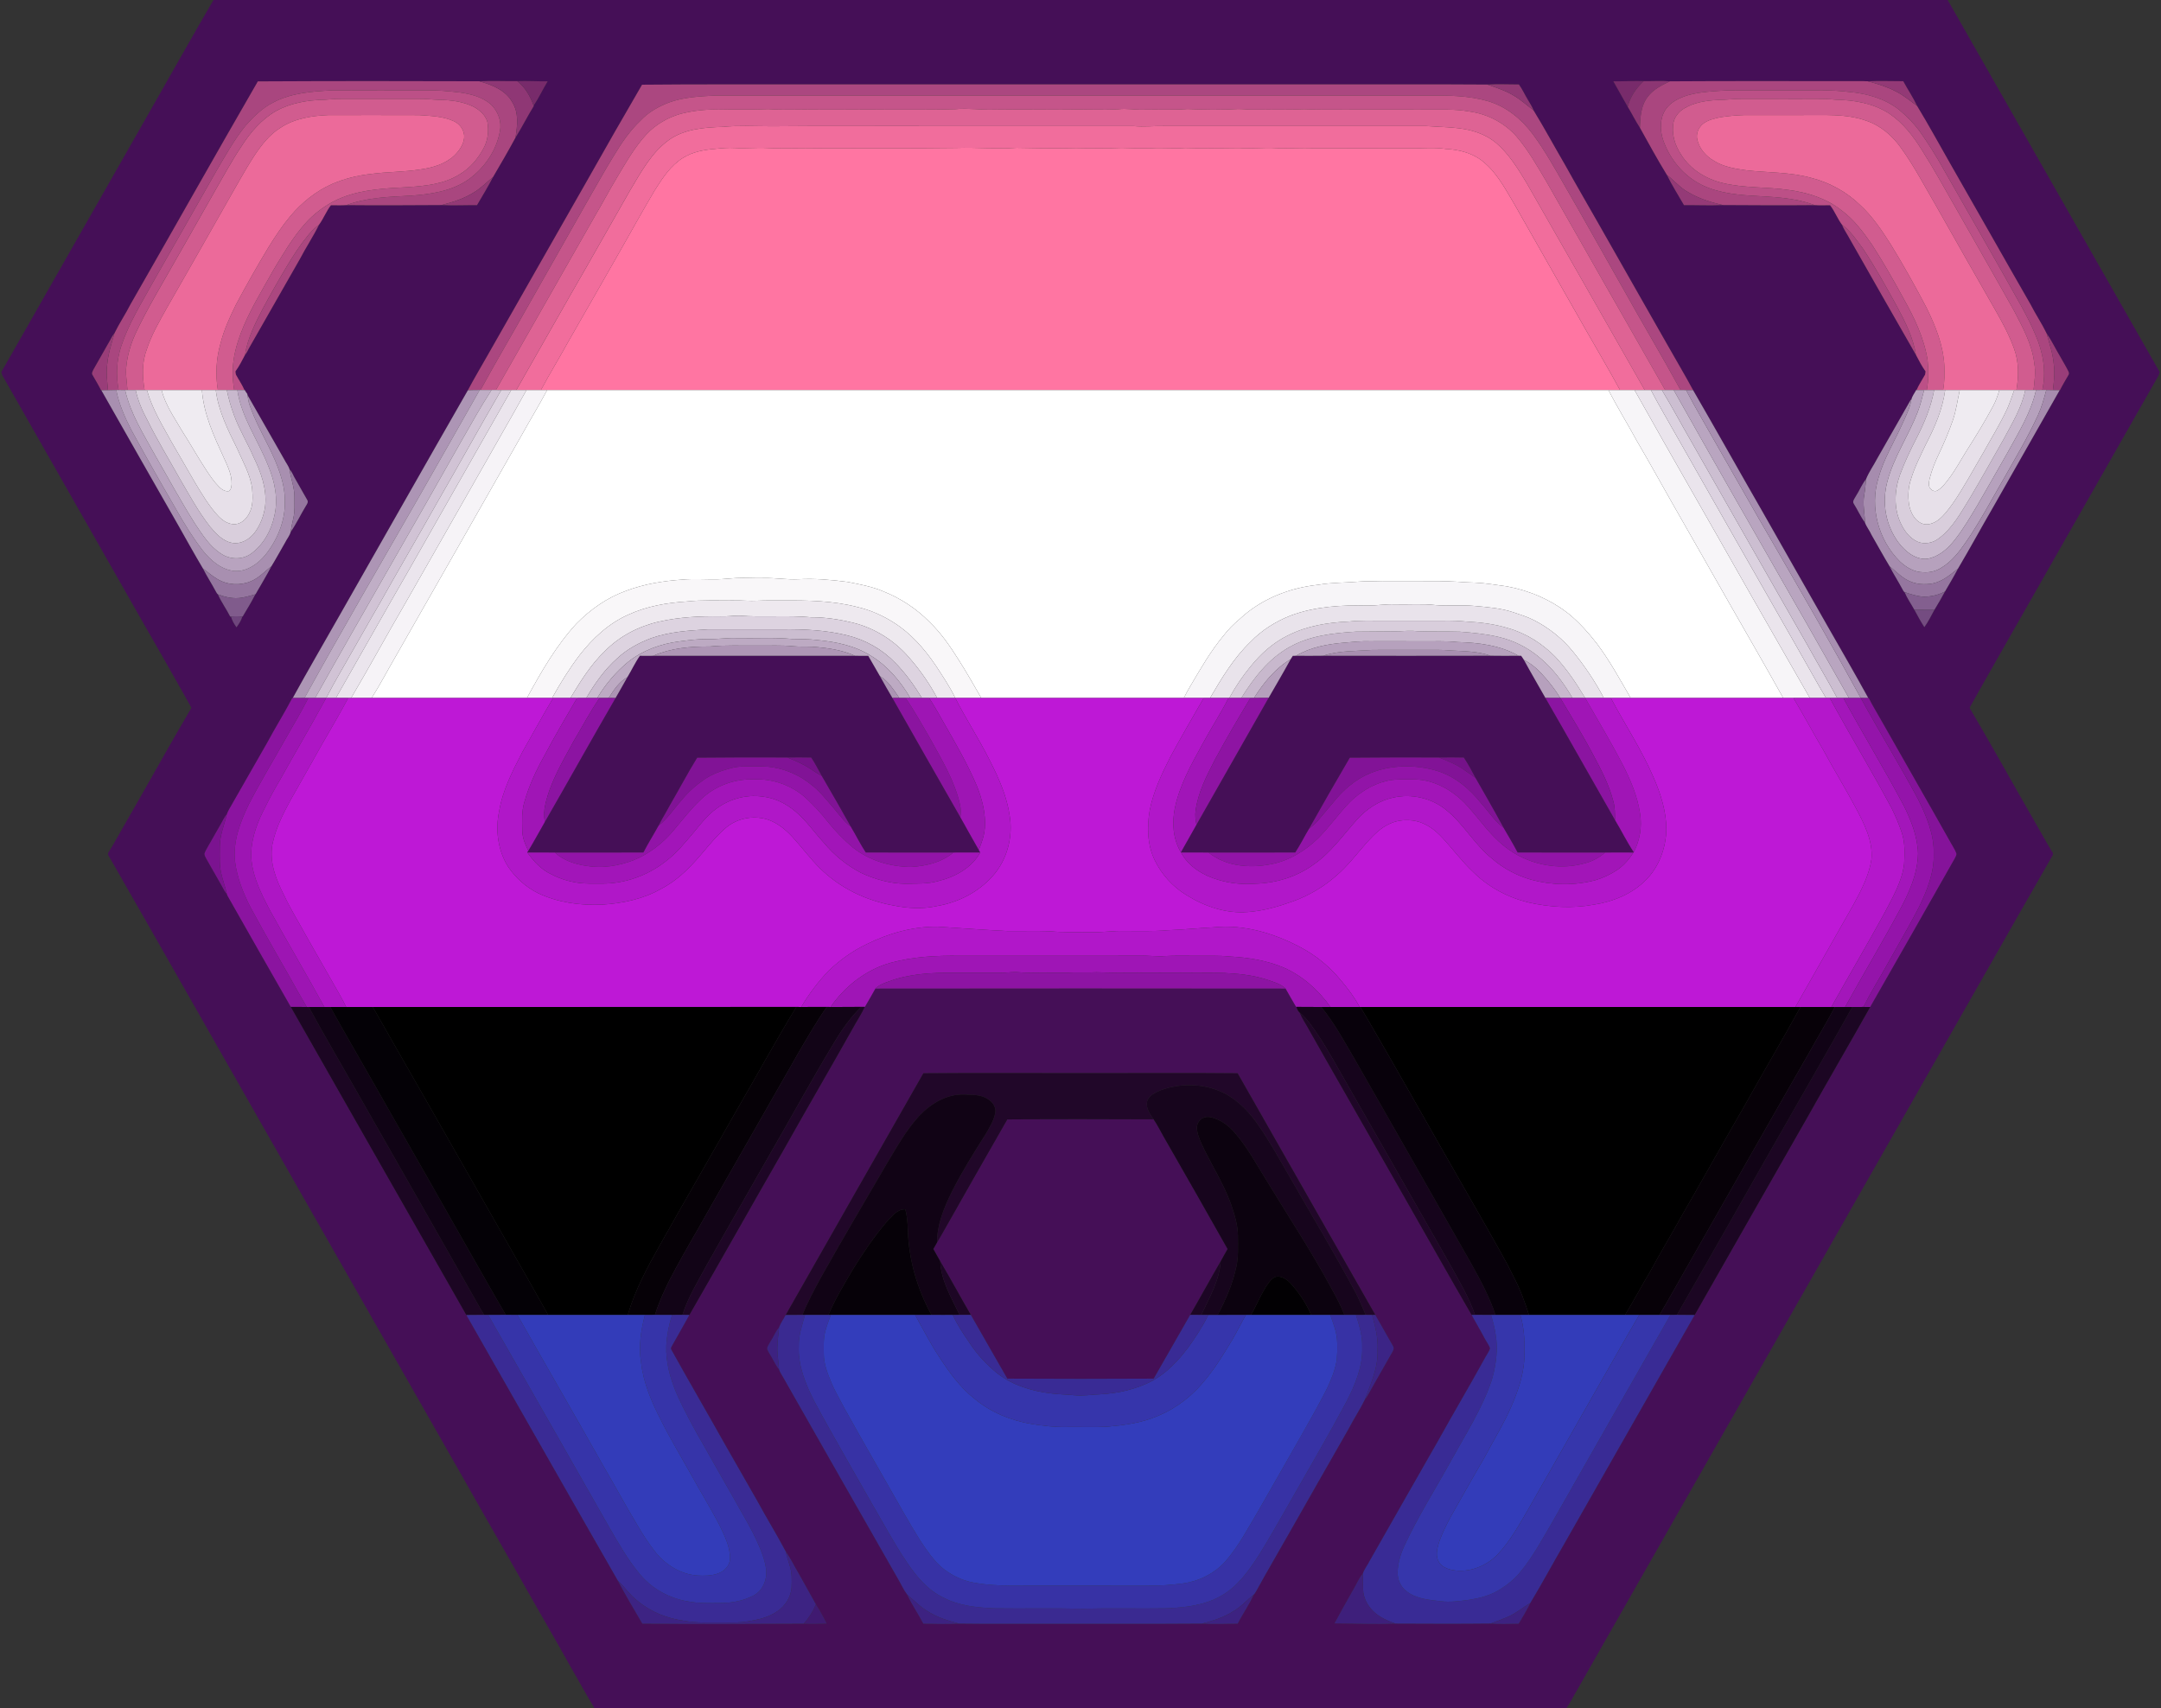 <svg height="2108" viewBox="0 0 2e3 1581" width="2e3pt" xmlns="http://www.w3.org/2000/svg"><rect x="0" y="0" width="2e3" height="1581" fill="#333333" stroke="none"/><g fill="#450f57"><path d="m197.58.0h1605.01c65.47 114.74 130.74 229.58 196.18 344.33-.36 1.04-.7 2.08-.98 3.14-51.06 89.71-102.11 179.42-153.24 269.09-7.23 12.83-14.61 25.59-21.71 38.51 20.69 35.2 40.42 70.95 60.82 106.32 5.48 9.38 10.55 19 16.34 28.2-.03.43-.09 1.3-.12 1.73-41.12 71.55-81.71 143.44-122.67 215.1-105.89 186.02-211.85 372.01-317.76 558.02-3.33 5.49-6.02 11.39-9.85 16.56H550.25c-7.86-12.72-14.89-25.95-22.47-38.84-11.25-20.32-22.98-40.36-34.44-60.56-20.14-35.77-40.74-71.28-60.89-107.04-62.26-109.17-124.37-218.42-186.59-327.6-48.61-85.19-96.94-170.57-145.74-255.64-.03-.43-.09-1.3-.12-1.73 5.79-9.2 10.85-18.82 16.34-28.19 20.4-35.37 40.13-71.13 60.82-106.33-17.04-30.65-34.61-61.01-51.96-91.49-40.91-72.07-82.03-144.04-122.99-216.09-.32-1.03-.65-2.06-1-3.09 48.21-84.6 96.35-169.23 144.58-253.82 17.25-30.2 34.24-60.56 51.79-90.58m41.04 75.32c-39.67 68.59-78.44 137.69-117.89 206.41-4.63 9.11-10.41 17.63-14.86 26.81-1.67 1.92-2.81 4.21-4.02 6.43-5.08 8.91-10.13 17.83-15.2 26.74-.77 1.67-2.26 3.71-.92 5.51 2.61 4.63 5.44 9.15 7.78 13.93l.27.01c23.82 41.81 47.49 83.7 71.45 125.43 7.46 13.22 14.82 26.5 22.58 39.53 3.64 7.26 8.11 14.06 11.91 21.23.55.97 1.05 2.06 1.98 2.77 3.12 7.19 7.88 13.53 11.35 20.55l.69-.05c1.04 3.63 2.91 6.94 5.15 9.96 2.11-3.1 4.48-6.18 5.29-9.92l.36.02c4.03-6.81 8.25-13.55 11.8-20.63l.15-.05c4.89-8.63 10.13-17.08 14.69-25.9 4.45-7.24 8.49-14.74 12.76-22.09 1.59-3.26 4.11-6.08 5.04-9.64 5.36-7.66 9.3-16.24 14.2-24.22 1-1.62 2.43-3.59 1.14-5.47-3.97-7.01-7.95-14.02-11.95-21.01-1.3-2.49-2.3-5.22-4.38-7.2-1.05-3.46-3.47-6.28-5.05-9.49-11.31-19.79-22.55-39.61-33.9-59.38-.04-.25-.12-.75-.16-1.01-.88-1.15-1.69-2.34-2.4-3.58h-.22c-2.16-5.01-5.31-9.51-7.9-14.29-.23-1-.37-2-.42-3 3.42-4.75 6.14-10.02 8.82-15.22 1.52-1.84 2.52-4.01 3.6-6.12 15.71-27.6 31.48-55.17 47.24-82.74 5.58-10.71 12.32-20.81 17.65-31.63 4.22-5.66 6.68-12.49 11.05-18.06 4.77-.01 9.55.23 14.31-.11 29.32.31 58.67.1 87.99-.06 10.95.56 21.92.0 32.88.08 5.02-8.57 10.19-17.09 14.78-25.92 7.1-12.1 14.2-24.29 20.86-36.61 5.94-9.55 10.98-19.63 16.89-29.2l-.16-.4c4.91-7.14 8.49-15.07 13-22.46-9.36.11-18.72-.53-28.08-.17-11.71.13-23.43-.44-35.13.11-68.33-.25-136.68-.25-205.02.11m1254.53-.06c4.52 7.8 8.74 15.77 13.29 23.55 3.95 6.36 7.14 13.16 11.3 19.39 8.11 14.67 16.23 29.44 24.98 43.73 4.7 9.59 10.48 18.65 15.8 27.92 11.95-.09 23.92.5 35.86-.07 28.33.15 56.7.36 85.03.06 4.74.35 9.52.1 14.29.11 4.37 5.56 6.82 12.39 11.05 18.04 1.66 4.19 4.32 7.87 6.44 11.83 20.62 36.23 41.23 72.53 62.02 108.64 2.7 5.21 5.42 10.49 8.86 15.26-.09 1-.23 1.99-.41 2.97-2.61 4.79-5.75 9.3-7.92 14.31h-.29c-1.59 2.95-3.8 5.65-4.51 9l-.57.05c-10.32 18.1-20.63 36.2-30.97 54.29-3.35 6.43-7.67 12.39-10.38 19.13-3.9 4.84-6.18 10.77-9.57 15.98-1.04 2.05-3.38 4.54-1.72 6.87 3.62 5.62 6.21 11.92 10.26 17.25 1.43 4.09 4.35 7.44 6.06 11.41 5.59 9.72 10.99 19.56 16.77 29.15 3.62 7.24 8.09 14.03 11.88 21.19.54.93.96 2.1 1.97 2.7 2.4 5.75 6.04 10.87 9.05 16.31 3.01 5.39 5.83 10.91 9.26 16.07 3.65-4.94 6.3-10.57 9.29-15.93 3.44-5.56 6.68-11.26 9.81-17.01 4.08-7.07 8.33-14.06 12.1-21.3 11.2-18.87 21.64-38.19 32.69-57.16 20.49-35.93 40.93-71.87 61.34-107.85h.25c2.38-4.75 5.17-9.29 7.8-13.91.8-1.06.61-2.41.05-3.52-2.46-5.06-5.52-9.81-8.21-14.75-4.07-6.76-7.45-13.99-11.98-20.44-4.46-9.21-10.25-17.74-14.89-26.87-25.08-43.61-49.74-87.46-74.79-131.09-9.99-17.54-19.7-35.29-30.16-52.53-3.72-7.92-8.67-15.2-12.83-22.89-10.95.05-21.91-.48-32.85.08-5.87-.29-11.76-.01-17.63-.13-55.19.03-110.38-.21-165.56.17-8.05-.65-16.13-.03-24.18-.2-9.37-.3-18.72.3-28.08.19m-898.93 3.13c-16.92 29.08-33.67 58.29-50.19 87.61-30.69 53.68-61.15 107.48-91.8 161.18-6.34 11.37-13.17 22.48-19.2 34-39.5 68.83-78.59 137.89-117.87 206.83-14.72 26.01-29.83 51.81-44.21 78.01h-.45c-7.27 14-15.74 27.36-23.17 41.28-11.79 20.56-23.5 41.17-35.3 61.73-.78 1.43-1.54 2.89-2.05 4.46-2.22 2.45-3.53 5.52-5.18 8.35-4.5 7.82-8.88 15.71-13.4 23.52-.85 1.54-1.74 3.1-2.2 4.82.01 1.75 1.1 3.27 1.84 4.81 4.64 8.04 9.15 16.15 13.78 24.2 1.64 2.82 2.95 5.86 5.14 8.32.18.43.53 1.3.7 1.73 19.37 34.29 38.96 68.47 58.49 102.68 54.08 95.11 108.32 190.13 162.48 285.19 46.76 81.9 93.25 163.98 140.16 245.77 7.04 13.56 15.04 26.63 22.68 39.87 49.79.46 99.58.31 149.37.01 7.08.53 14.18.09 21.26-.1-3.01-6.12-6.26-12.14-10-17.83-5.39-9.61-10.74-19.24-16.1-28.86-4.05-6.73-7.42-13.9-11.97-20.31-8.19-15.51-17.49-30.46-25.84-45.91-10.05-17.6-20.11-35.2-30.17-52.8-16.48-29.42-33.52-58.54-49.84-88.03-.65-1.35.4-2.61.97-3.73 5.41-9.31 10.52-18.78 15.84-28.14 29.56-51.22 58.52-102.78 87.98-154.06 20.69-36.87 42.01-73.4 62.73-110.25 3.79-7 8.26-13.64 11.63-20.85h.14c3.34-5.58 6.48-11.28 9.7-16.93 126.55-.16 253.1-.16 379.65.0 3.24 5.64 6.35 11.36 9.72 16.94h.24c.72 1.81 1.3 3.84 2.91 5.11 2.4 5.74 6.01 10.86 8.95 16.34 10.27 18.34 20.78 36.55 31.19 54.81 19.23 33.49 38.13 67.16 57.37 100.65 20.62 36.06 40.96 72.28 61.79 108.21 3.86 7.11 8.05 14.03 11.82 21.2 1.63 3.29 4.12 6.22 5.22 9.75-1.17 3.78-3.86 6.93-5.59 10.48-13.66 24.86-28.17 49.25-41.91 74.06-21.43 37.28-42.53 74.75-63.88 112.09-1.96 4.01-4.97 7.58-6.35 11.82-4.17 4.82-6.31 10.94-9.71 16.27-5.55 9.92-11.19 19.78-16.54 29.81 18.76.09 37.55 1.04 56.3.19 29.38.14 58.79.26 88.17-.06 8.64.8 17.34.21 26.01.17 3.68-6.3 7.64-12.47 10.71-19.1 10.69-17.63 20.41-35.86 30.8-53.68 40.49-70.94 80.86-141.95 121.33-212.91 35.09-61.46 70.03-123.02 105.18-184.45 18.89-33.67 38.35-67.02 57.28-100.66 26.27-45.81 52.33-91.74 78.38-137.67.63-1.51 1.96-3.13 1.27-4.83-1.31-3.47-3.48-6.52-5.21-9.76-21.2-37.73-42.79-75.24-64.1-112.9-3.84-6.96-8.13-13.67-11.63-20.8h-.46c-12.45-22.72-25.47-45.12-38.31-67.62-19.76-34.99-39.83-69.81-59.57-104.8-21.55-37.44-42.6-75.17-64.26-112.55-7.64-14.2-15.96-28.05-23.87-42.11-20.88-36.78-41.9-73.49-62.73-110.3-10.49-18.51-21.24-36.87-31.54-55.47-9.92-16.98-19.28-34.33-29.51-51.09-1.33-3.61-3.61-6.74-5.44-10.09-2.8-4.56-4.94-9.5-8.09-13.84-9.72.02-19.46-.52-29.17.09-50.18-.37-100.38-.09-150.57-.18-161.69.0-323.37.0-485.05.0-48.91.05-97.83-.15-146.75.31m260.36 914.94c-42.49 74.58-85.06 149.13-127.44 223.77-1.91 3.86-4.65 7.31-6.08 11.39-2.85 3.22-4.48 7.25-6.68 10.91-1.42 2.56-3.16 4.96-4.23 7.71-.48 2.37 1.4 4.34 2.38 6.35 2.97 4.59 4.99 9.78 8.48 14.03.89 2.69 2.57 5.04 3.95 7.51 35.33 62.01 70.52 124.11 106 186.04 2.94 4.95 5.24 10.35 8.74 14.93 4.18 9.32 10.18 17.7 14.83 26.8 10.95.08 21.93.61 32.87-.07 25.19.34 50.42.09 75.63.18 49.85-.1 99.71.2 149.55-.18 10.94.67 21.93.16 32.9.06 4.63-9.12 10.68-17.5 14.83-26.85.99-.91 1.61-2.14 2.3-3.27 9.91-18 20.31-35.73 30.46-53.61 18.35-32.26 36.67-64.54 55.14-96.74 4.69-9.12 10.43-17.68 14.93-26.88 2.89-3.71 4.81-8.04 7.24-12.05 6.2-10.81 12.27-21.69 18.49-32.49.96-1.52 1.39-3.5.35-5.07-5.46-9.59-10.87-19.21-16.36-28.78-42.46-74.57-84.93-149.14-127.44-223.69-45.82-.47-91.64-.07-137.46-.14-51.13.11-102.25-.36-153.38.14z"/><path d="m592.22 606.94c4.13.08 8.27.08 12.4.0 62.22-.04 124.45-.05 186.68.0 4.08.07 8.17.05 12.26.07 3.63 6.24 7.16 12.53 10.82 18.75 3.73 6.82 7.64 13.54 11.57 20.25 20.94 36.79 41.79 73.64 62.88 110.35 5.6 10.12 11.33 20.18 17.03 30.26.43.8.87 1.6 1.33 2.41-8.3-.12-16.6.07-24.9.02-27.02-.04-54.04.14-81.05-.05-5.05-7.71-9.1-16-13.84-23.89-8.77-15.76-17.84-31.35-26.87-46.96-3.23-5.68-6.07-11.6-9.76-17-7.35-.13-14.7-.23-22.04-.04-27.83-.13-55.67-.09-83.5.2-8.94 14.54-16.91 29.66-25.49 44.41-3.27 6.23-7.09 12.16-10.24 18.46-4.58 8.32-9.66 16.37-14.02 24.81-27.33.22-54.66.02-81.99.06-8.5.01-16.99-.06-25.49-.06l-.09-.11c.26-.38.79-1.13 1.05-1.51 5.34-8.74 10.15-17.81 15.29-26.67 21.97-38.12 43.34-76.59 65.42-114.64 3.64-6.46 7.42-12.82 10.97-19.33 3.98-6.52 7.15-13.55 11.58-19.79z"/><path d="m1196.49 607.01c.98-.03 1.97-.06 2.99-.08 8.4.13 16.8.04 25.21-.03 51.57.09 103.16.1 154.73-.01 8.65.07 17.3.19 25.96.03.61.0 1.82.01 2.42.01.9 1.27 1.83 2.55 2.64 3.91 6.37 11.83 13.25 23.38 19.84 35.1 21.68 37.52 42.84 75.34 64.38 112.94 5.95 9.83 10.99 20.22 17.35 29.79-.07.1-.19.29-.26.38-8.74-.12-17.49.03-26.23.01-27-.05-54 .14-81-.07-4.05-7.77-8.59-15.26-12.98-22.83-8.36-15.58-17.24-30.89-26-46.25-3.34-6.4-6.8-12.74-10.77-18.76-7.7-.13-15.39-.24-23.07-.04-27.49-.12-54.98-.05-82.46.2-12.77 21.82-25.38 43.75-37.77 65.8-4.35 7.23-8.05 14.84-12.71 21.89-26.75.19-53.5.01-80.24.05-8.49.01-16.98-.07-25.47-.05l-.13-.22c4.72-8.53 9.66-16.94 14.38-25.48 22.23-39.15 44.59-78.25 66.79-117.42 6.82-11.9 13.85-23.69 20.39-35.74.67-1.04 1.33-2.09 2.01-3.13z"/><path d="m932.25 1036.06c45.14-.41 90.28-.25 135.42-.08 3.5 5.08 6.14 10.68 9.26 16 19.94 34.55 39.54 69.31 59.21 104.02-2.11 3.8-4.34 7.54-6.4 11.38-9.62 16.39-18.67 33.12-28.2 49.56-11.25 19.68-22.5 39.37-33.79 59.02-45.17.26-90.33.26-135.5.0-11.29-19.65-22.54-39.34-33.79-59.01-9.57-16.46-18.56-33.25-28.28-49.62-2.08-3.81-4.28-7.54-6.38-11.33 1.14-2.03 2.3-4.04 3.44-6.06 2.25-3.71 4.45-7.45 6.56-11.25 19.31-34.3 38.92-68.45 58.45-102.63z"/></g><path d="m238.62 75.32c68.34-.36 136.69-.36 205.02-.11 11.7 3.31 24.4 8.2 30.56 19.48 6.12 9.78 4.64 21.82 2.92 32.64-6.66 12.32-13.76 24.51-20.86 36.61-5.86 4.56-10.92 10.13-17.34 13.94-9.22 5.91-19.79 9.23-30.32 11.9-29.32.16-58.67.37-87.99.06 18.96-7.11 39.4-7.66 59.38-8.72 18.43-1.31 37.75-4.05 53.3-14.8 14.91-10.56 26.17-26.78 29.39-44.9 1.84-8.97-1.78-18.54-8.31-24.78-8.06-6.98-18.81-9.7-29.15-11.1-10.37-1.19-20.8-2.12-31.25-1.97-29 .01-58.01-.09-87.02.07-18.35 1.04-37.49 2.37-54.02 11.18-10.1 5.04-18.21 13.14-25.63 21.47-10.22 12.58-18.14 26.78-26.32 40.71-19.8 34.61-39.37 69.34-59.2 103.93-10.68 19.37-22.59 38.32-29.57 59.45-4.32 13.03-5 27.14-2.37 40.59-.57.0-1.69.0-2.25.0-2.55.02-5.09.1-7.64.16-.73-7.98-1.8-16.03-.72-24.04.88-9.79 4.01-19.14 6.64-28.55 4.45-9.18 10.23-17.7 14.86-26.81 39.45-68.72 78.22-137.82 117.89-206.41z" fill="#a9467f"/><path d="m443.64 75.21c11.7-.55 23.42.02 35.13-.11 7.31 5.77 12.03 13.95 15.08 22.63l.16.4c-5.91 9.57-10.95 19.65-16.89 29.2 1.72-10.82 3.2-22.86-2.92-32.64-6.16-11.28-18.86-16.17-30.56-19.48z" fill="#8f3775"/><g fill="#782b6b"><path d="m478.77 75.1c9.36-.36 18.72.28 28.08.17-4.51 7.39-8.09 15.32-13 22.46-3.05-8.68-7.77-16.86-15.08-22.63z"/><path d="m1493.15 75.26c9.36.11 18.71-.49 28.08-.19-6.94 6.45-12.52 14.45-14.79 23.74-4.55-7.78-8.77-15.75-13.29-23.55z"/></g><path d="m1521.23 75.07c8.05.17 16.13-.45 24.18.2-7.32 3.59-15.05 7.29-20.11 13.93-6.61 8.05-7.22 19.04-7.56 29-4.16-6.23-7.35-13.03-11.3-19.39 2.27-9.29 7.85-17.29 14.79-23.74z" fill="#8c3673"/><path d="m1545.41 75.27c55.18-.38 110.37-.14 165.56-.17 5.87.12 11.76-.16 17.63.13 8.92 2.26 17.77 5.09 25.98 9.32 7.13 3.6 13.31 8.75 19.7 13.49 10.46 17.24 20.17 34.99 30.16 52.53 25.05 43.63 49.71 87.48 74.79 131.09 4.64 9.13 10.43 17.66 14.89 26.87 2.55 9.42 5.85 18.72 6.65 28.52 1.12 8.01.15 16.07-.79 24.04-2.06-.04-4.11-.1-6.14-.11-1.26-.02-2.51-.02-3.72-.01 3.89-17.03.74-34.97-6.19-50.79-7.6-18.29-18.13-35.15-27.61-52.49-19.39-33.97-38.56-68.07-58.09-101.97-6.73-12.01-14.06-23.68-22.04-34.89-5.42-7.17-11.81-13.59-18.7-19.34-13.22-10.37-29.94-15.02-46.46-16.42-15.94-2.04-32.02-1.37-48.04-1.48-21.66.04-43.31-.11-64.97.09-12.02.76-24.22 1.18-35.89 4.44-7.89 2.42-15.96 6.25-20.72 13.28-5.39 8.33-5.24 19.15-2.15 28.3 5.52 15.99 16.55 30.22 31.13 38.93 15.21 9.08 33.26 11.35 50.62 12.47 19.65 1.18 39.77 1.65 58.4 8.74-28.33.3-56.7.09-85.03-.06-11.21-2.6-22.34-6.07-32.25-12.06-7.42-4.04-12.72-10.79-19.41-15.79-8.75-14.29-16.87-29.06-24.98-43.73.34-9.96.95-20.95 7.56-29 5.06-6.64 12.79-10.34 20.11-13.93z" fill="#aa467f"/><g fill="#933976"><path d="m1728.6 75.23c10.94-.56 21.9-.03 32.85-.08 4.16 7.69 9.11 14.97 12.83 22.89-6.39-4.74-12.57-9.89-19.7-13.49-8.21-4.23-17.06-7.06-25.98-9.32z"/><path d="m438.92 177.88c6.42-3.81 11.48-9.38 17.34-13.94-4.59 8.83-9.76 17.35-14.78 25.92-10.96-.08-21.93.48-32.88-.08 10.53-2.67 21.1-5.99 30.32-11.9z"/></g><g fill="#ab4780"><path d="m594.22 78.39c48.92-.46 97.84-.26 146.75-.31h485.05c50.19.09 100.39-.19 150.57.18 8.22 2.93 16.69 5.5 24.19 10.09 6.68 3.85 12.38 9.1 18.51 13.75 10.23 16.76 19.59 34.11 29.51 51.09 10.3 18.6 21.05 36.96 31.54 55.47 20.83 36.81 41.85 73.52 62.73 110.3 7.91 14.06 16.23 27.91 23.87 42.11-2.17-.01-4.33-.02-6.46-.02-1.72-.01-3.43-.02-5.11-.02-17.31-31.61-35.77-62.57-53.31-94.05-18.27-32.1-36.16-64.4-54.63-96.38-9.05-15.73-17.89-31.66-28.72-46.26-10.35-13.98-24.49-25.64-41.36-30.65-18.25-5.31-37.47-5.41-56.32-5.24-219.69.0-439.38.02-659.07.0-14.51.73-29.31 1.45-43.09 6.51-9.51 3.69-18.65 8.8-25.69 16.29-10.3 9.64-18.21 21.44-25.43 33.47-8 12.85-15.23 26.16-22.84 39.23-19.14 33.53-37.92 67.26-57.08 100.78-14.27 25.47-29.12 50.62-43.11 76.25l-.79-.01c-3.64-.02-7.28.08-10.9.21 6.03-11.52 12.86-22.63 19.2-34 30.65-53.7 61.11-107.5 91.8-161.18 16.52-29.32 33.27-58.53 50.19-87.61z"/><path d="m283.69 219.68c3.25-4.46 7.14-8.38 11.56-11.67-5.33 10.82-12.07 20.92-17.65 31.63-15.76 27.57-31.53 55.14-47.24 82.74-1.08 2.11-2.08 4.28-3.6 6.12 2.28-15.14 9.3-29.04 16.28-42.49 7.15-13.34 14.64-26.5 22.4-39.5 5.62-9.25 11.38-18.45 18.25-26.83z"/><path d="m1704.75 207.99c8 5.8 13.46 14.18 19.29 21.98 11.55 17.22 21.52 35.41 31.55 53.52 7.6 14.19 15.11 28.91 17.62 44.97-20.79-36.11-41.4-72.41-62.02-108.64-2.12-3.96-4.78-7.64-6.44-11.83z"/></g><path d="m1376.59 78.26c9.71-.61 19.45-.07 29.17-.09 3.15 4.34 5.29 9.28 8.09 13.84 1.83 3.35 4.11 6.48 5.44 10.09-6.13-4.65-11.83-9.9-18.51-13.75-7.5-4.59-15.97-7.16-24.19-10.09z" fill="#913975"/><g fill="#bc5087"><path d="m252.93 94.82c16.53-8.81 35.67-10.14 54.02-11.18 29.01-.16 58.02-.06 87.02-.07 10.45-.15 20.88.78 31.25 1.97 10.34 1.4 21.09 4.12 29.15 11.1 6.53 6.24 10.15 15.81 8.31 24.78-3.22 18.12-14.48 34.34-29.39 44.9-15.55 10.75-34.87 13.49-53.3 14.8-19.98 1.06-40.42 1.61-59.38 8.72-4.76.34-9.54.1-14.31.11-4.37 5.57-6.83 12.4-11.05 18.06-4.42 3.29-8.31 7.21-11.56 11.67-6.87 8.38-12.63 17.58-18.25 26.83-7.76 13-15.25 26.16-22.4 39.5-6.98 13.45-14 27.35-16.28 42.49-2.68 5.2-5.4 10.47-8.82 15.22.05 1 .19 2 .42 3 2.59 4.78 5.74 9.28 7.9 14.29-2.21-.01-4.41.0-6.61.01-.73.0-2.18.0-2.9.0-2.14-12.21-1.85-24.88 1.21-36.91 5.19-21 15.7-40.11 26.35-58.76 5.54-10.01 11.26-19.93 17.37-29.6 6.81-11.23 14.36-22.08 23.36-31.68 9-9.15 19.8-16.68 31.79-21.35 19.51-7.62 40.71-8.47 61.38-9.56 16.16-1.14 33.14-2.91 47.15-11.8 9.52-5.58 16.91-14.26 22.09-23.92 4.15-7.46 5.09-16.38 3.61-24.7-1.83-6.29-7.17-10.94-12.77-13.94-9.67-4.79-20.63-6.22-31.3-6.34-6.34-.16-12.63-1.09-18.98-.98-24.35.04-48.7.03-73.05.01-4.99-.02-9.96.61-14.94.87-15.26.26-30.91 2.9-44.43 10.31-13.47 7.69-23.84 19.77-32.1 32.71-9.11 13.52-16.78 27.93-24.95 42.02-18.37 32.31-36.64 64.69-55.15 96.91-6.41 11.39-12.62 22.9-18.14 34.75-4.25 9.49-7.3 19.56-8.33 29.93-.95 7.36.65 14.69 1 22.03-.53.0-1.6.0-2.13.0-1.99-.02-3.97-.04-5.95-.05-2.63-13.45-1.95-27.56 2.37-40.59 6.98-21.13 18.89-40.08 29.57-59.45 19.83-34.59 39.4-69.32 59.2-103.93 8.18-13.93 16.1-28.13 26.32-40.71 7.42-8.33 15.53-16.43 25.63-21.47z"/><path d="m1562.13 88.12c11.67-3.26 23.87-3.68 35.89-4.44 21.66-.2 43.31-.05 64.97-.09 16.02.11 32.1-.56 48.04 1.48 16.52 1.4 33.24 6.05 46.46 16.42 6.89 5.75 13.28 12.17 18.7 19.34 7.98 11.21 15.31 22.88 22.04 34.89 19.53 33.9 38.7 68 58.09 101.97 9.48 17.34 20.01 34.2 27.61 52.49 6.93 15.82 10.08 33.76 6.19 50.79-1.95.01-3.86.03-5.77.04-.58.01-1.74.01-2.32.01.88-8.31 2.25-16.72.65-25.04-2.03-17.37-10.63-32.89-18.58-48.15-18-32.26-36.51-64.23-54.63-96.42-10.13-17.5-19.78-35.28-30.65-52.33-8.08-13.1-17.75-25.66-30.74-34.22-14.51-9.32-32.12-12.27-49.1-12.56-11.29-1.19-22.65-.72-33.98-.8-17.66-.01-35.32.02-52.98-.02-7.69-.05-15.31 1.11-22.98 1.09-10.31.58-20.95 2.24-29.97 7.56-4.79 2.74-8.74 7.22-10.11 12.64-2.28 10.6 1.03 21.55 6.93 30.4 8.34 13.42 22.64 22.29 37.77 26.06 20.39 5.08 41.61 3.56 62.28 6.67 17.02 2.33 34.12 7.64 47.8 18.36 11.8 8.55 20.59 20.39 28.83 32.23 10.54 16.39 20.2 33.33 29.51 50.46 9.89 17.55 18.71 36.16 21.88 56.23 1.03 9.24 1 18.67-.72 27.83-.61.0-1.83.0-2.44.0-2.37-.01-4.72-.01-7.06-.01 2.17-5.01 5.31-9.52 7.92-14.31.18-.98.32-1.97.41-2.97-3.44-4.77-6.16-10.05-8.86-15.26-2.51-16.06-10.02-30.78-17.62-44.97-10.03-18.11-20-36.3-31.55-53.52-5.83-7.8-11.29-16.18-19.29-21.98-4.23-5.65-6.68-12.48-11.05-18.04-4.77-.01-9.55.24-14.29-.11-18.63-7.09-38.75-7.56-58.4-8.74-17.36-1.12-35.41-3.39-50.62-12.47-14.58-8.71-25.61-22.94-31.13-38.93-3.09-9.15-3.24-19.97 2.15-28.3 4.76-7.03 12.83-10.86 20.72-13.28z"/></g><path d="m618.87 94.96c13.78-5.06 28.58-5.78 43.09-6.51 219.69.02 439.38.0 659.07.0 18.85-.17 38.07-.07 56.32 5.24 16.87 5.01 31.01 16.67 41.36 30.65 10.83 14.6 19.67 30.53 28.72 46.26 18.47 31.98 36.36 64.28 54.63 96.38 17.54 31.48 36 62.44 53.31 94.05-2.15-.01-4.27-.02-6.38-.02-2.64.0-5.27-.01-7.89-.01-36.7-64.09-73.1-128.36-109.65-192.54-8.75-14.62-17.06-29.68-28.31-42.59-11.09-12.41-26.77-20.46-43.23-22.66-14.16-2.62-28.59-1.54-42.89-1.79-25.67.09-51.34-.18-77 0-11-.01-22 .15-32.98-.35-15.01.68-30.03.18-45.04.39-5.36.16-10.69-.55-16.03-.57-15.64.91-31.34.72-46.97.0-13.65 1.01-27.34.28-41.01.58-7.68.27-15.34-1.33-23-.36-15.32.92-30.67-.19-46 .29-22.99.16-45.97-.3-68.96.03-12.03.45-24.02-1.53-36.03-.38-20.33.59-40.68.29-61.02.39-22.67-.35-45.33.2-68-.04-14.67-.3-29.36.53-44.02-.42-15.33.74-30.68.06-46.02.49-11.69-.43-23.4.98-34.74 3.81-12.05 3.38-23.28 9.89-31.88 19.03-10.98 11.85-18.94 26.02-27.2 39.8-7.33 12.13-13.88 24.72-21.12 36.9-30.32 53.34-60.66 106.66-91.02 159.97-1.35-.01-2.7-.01-4.04.0-3.41.01-6.82.02-10.22.0 13.99-25.63 28.84-50.78 43.11-76.25 19.16-33.52 37.94-67.25 57.08-100.78 7.61-13.07 14.84-26.38 22.84-39.23 7.22-12.03 15.13-23.83 25.43-33.47 7.04-7.49 16.18-12.6 25.69-16.29z" fill="#c5558a"/><g fill="#d15c8f"><path d="m300.02 92.36c4.98-.26 9.95-.89 14.94-.87 24.35.02 48.7.03 73.05-.01 6.35-.11 12.64.82 18.98.98 10.67.12 21.63 1.55 31.3 6.34 5.6 3 10.94 7.65 12.77 13.94 1.48 8.32.54 17.24-3.61 24.7-5.18 9.66-12.57 18.34-22.09 23.92-14.01 8.89-30.99 10.66-47.15 11.8-20.67 1.09-41.87 1.94-61.38 9.56-11.99 4.67-22.79 12.2-31.79 21.35-9 9.6-16.55 20.45-23.36 31.68-6.11 9.67-11.83 19.59-17.37 29.6-10.65 18.65-21.16 37.76-26.35 58.76-3.06 12.03-3.35 24.7-1.21 36.91-2.28.0-4.56-.01-6.84-.01-2.76.0-5.52-.02-8.27.0-2.35-14.23-1.63-28.99 2.38-42.86 3.14-12.77 8.68-24.76 14.49-36.5 9.61-17.91 19.59-35.63 30.12-53.02 6.19-9.96 12.67-19.78 20.22-28.76 10.56-12.44 23.53-23.02 38.54-29.6 11.33-4.9 23.44-7.89 35.7-9.24 15.22-2.08 30.67-1.78 45.86-4.2 11.42-1.57 23.19-4.96 31.74-13.09 4.32-4.34 8.19-9.73 8.86-15.97.7-6.62-3.64-12.98-9.57-15.63-10.01-4.56-21.23-4.83-32.01-5.6-28-.09-56-.08-84-.03-15.42.62-31.48 3.11-44.56 11.86-9.99 6.19-17.26 15.69-23.74 25.3-9.29 14.27-17.33 29.31-25.85 44.04-18.48 32.8-37.23 65.46-55.88 98.16-6.81 12.2-13.87 24.42-18.2 37.78-4.47 11.88-4.03 25.02-1.91 37.35-2.76-.01-5.52.0-8.28.01-2.54.0-5.09.01-7.63.01-.35-7.34-1.95-14.67-1-22.03 1.03-10.37 4.08-20.44 8.33-29.93 5.52-11.85 11.73-23.36 18.14-34.75 18.51-32.22 36.78-64.6 55.15-96.91 8.17-14.09 15.84-28.5 24.95-42.02 8.26-12.94 18.63-25.02 32.1-32.71 13.52-7.41 29.17-10.05 44.43-10.31z"/><path d="m1589.04 92.57c7.67.02 15.29-1.14 22.98-1.09 17.66.04 35.32.01 52.98.02 11.33.08 22.69-.39 33.98.8 16.98.29 34.59 3.24 49.1 12.56 12.99 8.56 22.66 21.12 30.74 34.22 10.87 17.05 20.52 34.83 30.65 52.33 18.12 32.19 36.63 64.16 54.63 96.42 7.95 15.26 16.55 30.78 18.58 48.15 1.6 8.32.23 16.73-.65 25.04-2.56.0-5.1-.01-7.63-.01-2.76-.01-5.49-.02-8.22-.01 2.23-12.63 2.34-26.04-2.13-38.22-4.46-12.46-10.72-24.17-17.29-35.61-18.13-31.9-36.43-63.7-54.39-95.69-10.76-18.43-20.6-37.46-33.13-54.79-8.09-11.31-19.23-20.87-32.62-25.16-18.53-6.42-38.39-4.87-57.65-5.05-15.99-.01-31.99.01-47.98.03-9.56-.21-19.13.52-28.57 1.97-5.77 1.23-11.92 2.48-16.57 6.35-4.04 3.43-6.28 9.08-5.05 14.32 1.9 8.43 7.98 15.4 15.37 19.63 8.91 5.72 19.59 7.35 29.87 8.81 20.07 2.29 40.6 1.56 60.22 7.03 16.85 4.29 32.6 12.85 45.11 24.98 11.52 10.5 20.18 23.57 28.52 36.61 11.76 19.19 22.73 38.84 33.18 58.76 8.19 16.66 15.35 34.3 16.4 53.05.27 7.67.32 15.42-1.14 22.99-2.77-.01-5.52.0-8.26.0-2.29.0-4.57.0-6.83.0 1.72-9.16 1.75-18.59.72-27.83-3.17-20.07-11.99-38.68-21.88-56.23-9.31-17.13-18.97-34.07-29.51-50.46-8.24-11.84-17.03-23.68-28.83-32.23-13.68-10.72-30.78-16.03-47.8-18.36-20.67-3.11-41.89-1.59-62.28-6.67-15.13-3.77-29.43-12.64-37.77-26.06-5.9-8.85-9.21-19.8-6.93-30.4 1.37-5.42 5.32-9.9 10.11-12.64 9.02-5.32 19.66-6.98 29.97-7.56z"/></g><path d="m630.2 105.28c11.34-2.83 23.05-4.24 34.74-3.81 15.34-.43 30.69.25 46.02-.49 14.66.95 29.35.12 44.02.42 22.67.24 45.33-.31 68 .04 20.34-.1 40.69.2 61.02-.39 12.01-1.15 24 .83 36.03.38 22.99-.33 45.97.13 68.96-.03 15.33-.48 30.68.63 46-.29 7.66-.97 15.32.63 23 .36 13.67-.3 27.36.43 41.01-.58 15.63.72 31.33.91 46.97.0 5.34.02 10.67.73 16.03.57 15.01-.21 30.03.29 45.04-.39 10.98.5 21.98.34 32.98.35 25.66-.18 51.33.09 77 0 14.3.25 28.73-.83 42.89 1.79 16.46 2.2 32.14 10.25 43.23 22.66 11.25 12.91 19.56 27.97 28.31 42.59C1468 232.64 1504.4 296.91 1541.1 361c-.75.0-2.27.0-3.03.01-3.4.0-6.78.0-10.16.01-1.94.01-3.85.0-5.75.0-36.47-63.92-72.77-127.93-109.35-191.78-8.03-13.2-16.23-26.73-28.1-36.89-7.17-6.05-16.02-9.84-25.08-12-13-2.9-26.4-2.67-39.61-3.69-80.33-.01-160.66.01-240.99.0-10.02-.25-20.02.96-30.03.04-88.99-.01-177.99-.04-266.99-.04-22.66.02-45.33-.07-67.99.21-15.08-.02-30.2-.89-45.24.57-16.95.52-35.03 1.86-49.38 11.88-16.43 11.67-26.1 29.94-36.23 46.83-18.27 31.81-36.16 63.82-54.52 95.58-17.03 29.71-33.78 59.58-50.8 89.29-1.57.0-3.14.0-4.7.0-3.08-.01-6.15-.01-9.23-.02-1.65-.01-3.3-.02-4.94-.02 30.36-53.31 60.7-106.63 91.02-159.97 7.24-12.18 13.79-24.77 21.12-36.9 8.26-13.78 16.22-27.95 27.2-39.8 8.6-9.14 19.83-15.65 31.88-19.03z" fill="#de6394"/><g fill="#ec6a9a"><path d="m259.41 118.37c13.08-8.75 29.14-11.24 44.56-11.86 28-.05 56-.06 84 .03 10.78.77 22 1.04 32.01 5.6 5.93 2.65 10.27 9.01 9.57 15.63-.67 6.24-4.54 11.63-8.86 15.97-8.55 8.13-20.32 11.52-31.74 13.09-15.19 2.42-30.64 2.12-45.86 4.2-12.26 1.35-24.37 4.34-35.7 9.24-15.01 6.58-27.98 17.16-38.54 29.6-7.55 8.98-14.03 18.8-20.22 28.76-10.53 17.39-20.51 35.11-30.12 53.02-5.81 11.74-11.35 23.73-14.49 36.5-4.01 13.87-4.73 28.63-2.38 42.86-.49.0-1.46.0-1.95.0-4.27.02-8.55-.01-12.82-.02-12.43-.03-24.87-.04-37.3.0-4.53.01-9.06.04-13.59.02-.53.0-1.61-.01-2.15-.01-2.12-12.33-2.56-25.47 1.91-37.35 4.33-13.36 11.39-25.58 18.2-37.78 18.65-32.7 37.4-65.36 55.88-98.16 8.52-14.73 16.56-29.77 25.85-44.04 6.48-9.61 13.75-19.11 23.74-25.3z"/><path d="m1592.42 108.48c9.44-1.45 19.01-2.18 28.57-1.97 15.99-.02 31.99-.04 47.98-.03 19.26.18 39.12-1.37 57.65 5.05 13.39 4.29 24.53 13.85 32.62 25.16 12.53 17.33 22.37 36.36 33.13 54.79 17.96 31.99 36.26 63.79 54.39 95.69 6.57 11.44 12.83 23.15 17.29 35.61 4.47 12.18 4.36 25.59 2.13 38.22-.5.0-1.5.01-2 .01-4.6.03-9.19-.01-13.77-.02-12.22-.04-24.43-.03-36.64.0-4.51.01-9.01.04-13.5.02-.48.0-1.46.0-1.94.0 1.46-7.57 1.41-15.32 1.14-22.99-1.05-18.75-8.21-36.39-16.4-53.05-10.45-19.92-21.42-39.57-33.18-58.76-8.34-13.04-17-26.11-28.52-36.61-12.51-12.13-28.26-20.69-45.11-24.98-19.62-5.47-40.15-4.74-60.22-7.03-10.28-1.46-20.96-3.09-29.87-8.81-7.39-4.23-13.47-11.2-15.37-19.63-1.23-5.24 1.01-10.89 5.05-14.32 4.65-3.87 10.8-5.12 16.57-6.35z"/></g><path d="m668.78 117.44c15.04-1.46 30.16-.59 45.24-.57 22.66-.28 45.33-.19 67.99-.21 89 0 178 .03 266.99.04 10.01.92 20.01-.29 30.03-.04 80.33.01 160.66-.01 240.99.0 13.21 1.02 26.61.79 39.61 3.69 9.06 2.16 17.91 5.95 25.08 12 11.87 10.16 20.07 23.69 28.1 36.89 36.58 63.85 72.88 127.86 109.35 191.78-3.15-.02-6.28-.03-9.4.0-4.49.04-8.97-.03-13.44-.03-10.07-18.53-20.8-36.7-31.25-55.01-22.16-39.18-44.58-78.2-66.73-117.38-8.3-13.89-15.99-28.84-28.87-39.14-9.62-7.94-22.24-11-34.47-11.63-10.29-1.52-20.65-.47-30.99-.59-30.34-.02-60.66-.13-91 0-11.66-.65-23.33.44-34.99-.16-11.34-.69-22.68.77-34.01-.09-16.67.28-33.36.48-50.02-.03-10.34.7-20.68-.34-31.01.22-9.33.37-18.65-.17-27.97-.29-13.99.59-28 .41-41.99.13-18.34.52-36.68.18-55.01-.21-18.67 1.27-37.35-.53-56.04.1-42.65.61-85.31.14-127.97.35-15.67-.55-31.36.48-47.02-.28-10.01-.51-20.01.58-30.01-.01-5.99-.34-11.99.2-17.95.79-10.36.84-21 2.7-29.92 8.36-11.48 7.11-18.97 18.72-26.06 29.87-10.37 17.44-20.17 35.21-30.19 52.85-16.48 28.86-32.87 57.77-49.46 86.57-8.36 15.31-17.53 30.18-25.74 45.58-4.46-.02-8.92.05-13.38.02-3.14-.02-6.28.0-9.42.01 17.02-29.71 33.77-59.58 50.8-89.29 18.36-31.76 36.25-63.77 54.52-95.58 10.13-16.89 19.8-35.16 36.23-46.83 14.35-10.02 32.43-11.36 49.38-11.88z" fill="#f16d9c"/><path d="m662.02 137.76c5.96-.59 11.96-1.13 17.95-.79 10 .59 20-.5 30.01.01 15.66.76 31.35-.27 47.02.28 42.66-.21 85.32.26 127.97-.35 18.69-.63 37.37 1.17 56.04-.1 18.33.39 36.67.73 55.01.21 13.99.28 28 .46 41.99-.13 9.32.12 18.64.66 27.97.29 10.33-.56 20.67.48 31.01-.22 16.66.51 33.35.31 50.02.03 11.33.86 22.67-.6 34.01.09 11.66.6 23.33-.49 34.99.16 30.34-.13 60.66-.02 91 0 10.34.12 20.7-.93 30.99.59 12.23.63 24.85 3.69 34.47 11.63 12.88 10.3 20.57 25.25 28.87 39.14 22.15 39.18 44.57 78.2 66.73 117.38 10.45 18.31 21.18 36.48 31.25 55.01-3.57.0-7.12.01-10.67.02-327.43-.02-654.85-.03-982.28.01-1.91-.02-3.82-.03-5.72-.03 8.21-15.4 17.38-30.27 25.74-45.58 16.59-28.8 32.98-57.71 49.46-86.57 10.02-17.64 19.82-35.41 30.19-52.85 7.09-11.15 14.58-22.76 26.06-29.87 8.92-5.66 19.56-7.52 29.92-8.36z" fill="#ff75a2"/><path d="m1542.72 161.93c6.69 5 11.99 11.75 19.41 15.79 9.91 5.99 21.04 9.46 32.25 12.06-11.94.57-23.91-.02-35.86.07-5.32-9.27-11.1-18.33-15.8-27.92z" fill="#943a77"/><g fill="#993d79"><path d="m101.85 314.97c1.21-2.22 2.35-4.51 4.02-6.43-2.63 9.41-5.76 18.76-6.64 28.55-1.08 8.01-.01 16.06.72 24.04-2.06.03-4.12.03-6.17.03l-.27-.01c-2.34-4.78-5.17-9.3-7.78-13.93-1.34-1.8.15-3.84.92-5.51 5.07-8.91 10.12-17.83 15.2-26.74z"/><path d="m1894.12 308.53c4.53 6.45 7.91 13.68 11.98 20.44 2.69 4.94 5.75 9.69 8.21 14.75.56 1.11.75 2.46-.05 3.52-2.63 4.62-5.42 9.16-7.8 13.91h-.25c-2.1-.02-4.17-.03-6.23-.06.94-7.97 1.91-16.03.79-24.04-.8-9.8-4.1-19.1-6.65-28.52z"/></g><g fill="#a88fb0"><path d="m93.78 361.16c2.05.0 4.11.0 6.17-.03 2.55-.06 5.09-.14 7.64-.16 2.47 12.9 7.85 25.02 13.79 36.65 13.45 24.72 27.35 49.2 41.49 73.53 7.42 13.25 15.46 26.22 24.72 38.28 7.46 9.37 17.53 18.21 30.02 19.07 11.22.45 21.1-6.64 27.98-14.9 11.16-13.97 18.44-31.57 18.04-49.63.1-17.7-7.07-34.33-14.66-49.97-6.43-12.81-13.21-25.52-17.97-39.07-1.05-3.02-1.52-6.18-1.96-9.33 11.35 19.77 22.59 39.59 33.9 59.38 1.58 3.21 4 6.03 5.05 9.49 1.15 8.59 4.59 16.8 4.5 25.55-.06 6.59.5 13.29-1.06 19.76-1.02 4.16-1.82 8.36-2.45 12.59-.93 3.56-3.45 6.38-5.04 9.64-4.27 7.35-8.31 14.85-12.76 22.09-6.24 4.73-11.57 10.89-18.98 13.87-9.93 4.26-21.95 3.5-31.2-2.14-4.72-2.77-8.83-6.42-13.19-9.71-7.76-13.03-15.12-26.31-22.58-39.53-23.96-41.73-47.63-83.62-71.45-125.43z"/><path d="m1224.69 606.9c14.61-4.87 30.15-4.17 45.31-5.36 15.34-.11 30.69-.04 46.04-.05 9.21.1 18.44-.32 27.63.62 11.99.66 24.29.67 35.75 4.78-51.57.11-103.16.1-154.73.01z"/></g><path d="m107.59 360.97h2.25c1.98.01 3.96.03 5.95.05 4.92 21.85 17.12 40.96 27.76 60.36 12.26 21.1 23.79 42.64 36.87 63.24 6.86 10.16 13.54 21.08 24.12 27.79 8.3 5.72 20.37 5.91 28.41-.38 11.18-8.44 18.3-21.4 21.05-35 3.59-15.24.27-31.16-5.57-45.39-9.21-23.68-24.96-45.03-28.78-70.62 2.2-.01 4.4-.02 6.61-.01h.22c.71 1.24 1.52 2.43 2.4 3.58.04.26.12.76.16 1.01.44 3.15.91 6.31 1.96 9.33 4.76 13.55 11.54 26.26 17.97 39.07 7.59 15.64 14.76 32.27 14.66 49.97.4 18.06-6.88 35.66-18.04 49.63-6.88 8.26-16.76 15.35-27.98 14.9-12.49-.86-22.56-9.7-30.02-19.07-9.26-12.06-17.3-25.03-24.72-38.28-14.14-24.33-28.04-48.81-41.49-73.53-5.94-11.63-11.32-23.75-13.79-36.65z" fill="#b8a3bf"/><g fill="#c8b8cd"><path d="m115.79 361.02h2.13c2.54.0 5.09-.01 7.63-.01 2.17 9.98 6.24 19.38 11.09 28.33 8.82 17.84 19.21 34.84 28.9 52.22 9.12 15.65 17.79 31.69 28.96 46.02 5.38 6.29 11.52 13.15 20.02 14.82 8.3 1.64 16.46-3.14 21.3-9.64 5.23-7.1 8.46-15.64 9.58-24.36 1.72-15.78-3.83-31.18-10.63-45.14-5.65-13.15-13.24-25.42-18.14-38.9-2.85-7.59-5.13-15.39-6.72-23.35 2.28.0 4.56.01 6.84.01h2.9c3.82 25.59 19.57 46.94 28.78 70.62 5.84 14.23 9.16 30.15 5.57 45.39-2.75 13.6-9.87 26.56-21.05 35-8.04 6.29-20.11 6.1-28.41.38-10.58-6.71-17.26-17.63-24.12-27.79-13.08-20.6-24.61-42.14-36.87-63.24-10.64-19.4-22.84-38.51-27.76-60.36z"/><path d="m1780.8 361.01h2.44 6.83c-2.91 15.69-9.13 30.5-16.38 44.63-5.66 10.97-10.95 22.16-15.24 33.74-5.17 14.52-5.98 31.19.87 45.31 3.29 6.91 8.23 13.51 15.41 16.69 6.44 2.71 14.14 1.23 19.57-3.04 13.07-9.67 20.74-24.41 29.16-37.92 10.55-17.88 20.73-35.98 30.96-54.05 7.77-14.56 16.64-28.98 19.98-45.36 2.53.0 5.07.01 7.63.01.58.0 1.74.0 2.32-.01-4.69 20.96-16.24 39.35-26.41 57.97-9.24 16.07-18.3 32.24-27.65 48.25-6.65 11.17-13.26 22.45-21.34 32.67-5.86 7.35-13.19 14.11-22.47 16.66-6.26 2.01-12.98-.25-18.31-3.65-8.64-5.85-14.8-14.79-18.8-24.31-5.69-13.46-6.45-28.76-2.66-42.83 5.97-22.73 19.53-42.35 27.98-64.1 2.69-6.68 4.22-13.74 6.11-20.66z"/><path d="m1255.01 584.6c13.32-.14 26.65-.26 39.97-.32 5.67-.37 11.35-.7 17.03-.09 12.99.46 26.01.1 39.02.47 12.19.91 24.43 2.08 36.34 4.95 13.21 3.13 25.65 9.31 36.2 17.85 13.12 10.47 23.29 24.14 31.76 38.52-3.77.01-7.53-.01-11.28.0-5.12-8.33-11.25-16-17.91-23.13-4.54-4.84-9.74-9.07-15.7-12.01-.81-1.36-1.74-2.64-2.64-3.91-.6.0-1.81-.01-2.42-.01-17.04-9.73-37.07-12.17-56.36-12.67-10.98-1.2-22.03-.56-33.05-.71-15.98-.18-31.96.1-47.94-.02-8.04-.24-16.03.55-24.02 1.29-15.37 1.29-31.08 4.2-44.53 12.12-1.02.02-2.01.05-2.99.08-.68 1.04-1.34 2.09-2.01 3.13-14.33 8.56-25.1 21.9-33.9 35.84-1.12-.01-2.22-.02-3.31-.01-2.82.01-5.63.02-8.43.02 11.37-18.33 25.1-36.14 44.21-46.91 18.77-10.72 40.75-13.2 61.96-14.48z"/></g><g fill="#d9cedc"><path d="m125.55 361.01c2.76-.01 5.52-.02 8.28-.01.54.0 1.62.01 2.15.01 4.92 17.5 14.51 33.03 23.21 48.81 7.12 12.24 14.12 24.54 21.27 36.77 6.54 10.86 12.97 21.96 21.75 31.21 4.09 4.25 9.69 7.9 15.83 7.3 5.58-.56 9.9-4.83 12.39-9.59 4.05-7.2 3.49-15.8 2.89-23.73-1.81-13.02-8.59-24.55-13.78-36.43-8.5-17.3-17.44-34.96-19.85-54.34h1.95c2.75-.02 5.51.0 8.27.0 1.59 7.96 3.87 15.76 6.72 23.35 4.9 13.48 12.49 25.75 18.14 38.9 6.8 13.96 12.35 29.36 10.63 45.14-1.12 8.72-4.35 17.26-9.58 24.36-4.84 6.5-13 11.28-21.3 9.64-8.5-1.67-14.64-8.53-20.02-14.82-11.17-14.33-19.84-30.37-28.96-46.02-9.69-17.38-20.08-34.38-28.9-52.22-4.85-8.95-8.92-18.35-11.09-28.33z"/><path d="m1790.07 361.01c2.74.0 5.49-.01 8.26.0h1.94c-2.41 17.83-9.68 34.52-17.93 50.34-4.98 10.57-10.41 21.01-13.75 32.25-2.62 7.55-2.83 15.74-1.76 23.59 1.37 6.66 4.59 13.79 10.99 16.94 5.39 2.71 11.76.4 16.26-3.01 5.21-4.14 9.18-9.56 13.07-14.91 10.39-15 18.92-31.16 28.18-46.86 7.58-13.77 15.96-27.14 22.55-41.43 2.37-5.53 4.24-11.26 6.3-16.91.5.0 1.5-.01 2-.01 2.73-.01 5.46.0 8.22.01-3.34 16.38-12.21 30.8-19.98 45.36-10.23 18.07-20.41 36.17-30.96 54.05-8.42 13.51-16.09 28.25-29.16 37.92-5.43 4.27-13.13 5.75-19.57 3.04-7.18-3.18-12.12-9.78-15.41-16.69-6.85-14.12-6.04-30.79-.87-45.31 4.29-11.58 9.58-22.77 15.24-33.74 7.25-14.13 13.47-28.94 16.38-44.63z"/><path d="m1248.59 575.24c10.09-1.11 20.25-.68 30.38-.75 19 .01 38-.01 57 0 7.09-.14 14.19.09 21.26.8 12.9.66 25.81 2.24 38.22 6.01 16.9 4.75 32.16 14.44 44.36 26.99 10.57 11.4 19.23 24.4 27.24 37.69-3.92.04-7.82.0-11.72.0-8.47-14.38-18.64-28.05-31.76-38.52-10.55-8.54-22.99-14.72-36.2-17.85-11.91-2.87-24.15-4.04-36.34-4.95-13.01-.37-26.03-.01-39.02-.47-5.68-.61-11.36-.28-17.03.09-13.32.06-26.65.18-39.97.32-21.21 1.28-43.19 3.76-61.96 14.48-19.11 10.77-32.84 28.58-44.21 46.91-3.71-.01-7.42.01-11.11-.01 5.5-10.24 12.1-19.87 19.43-28.88 9.56-11.84 21.13-22.42 34.94-29.04 17.44-8.84 37.13-12.01 56.49-12.82z"/></g><g fill="#e7e0e9"><path d="m135.98 361.01c4.53.02 9.06-.01 13.59-.02 3.48 14.02 12.05 25.88 19.15 38.21 7.5 11.6 14.17 23.7 21.75 35.25 3.75 5.81 7.67 11.6 12.61 16.48 2.3 2.25 5.46 4.22 8.81 3.57 2.02-1.43 2.32-4.17 2.47-6.44.32-8.63-3.67-16.52-7.09-24.19-9.23-20-18.74-40.61-20.4-62.88 4.27.01 8.55.04 12.82.02 2.41 19.38 11.35 37.04 19.85 54.34 5.19 11.88 11.97 23.41 13.78 36.43.6 7.93 1.16 16.53-2.89 23.73-2.49 4.76-6.81 9.03-12.39 9.59-6.14.6-11.74-3.05-15.83-7.3-8.78-9.25-15.21-20.35-21.75-31.21-7.15-12.23-14.15-24.53-21.27-36.77-8.7-15.78-18.29-31.31-23.21-48.81z"/><path d="m1800.27 361.01c4.49.02 8.99-.01 13.5-.02-2.11 9.46-3.34 19.16-6.54 28.34-3.6 10.39-7.94 20.51-12.62 30.45-3.62 7.45-6.72 15.18-8.73 23.23-.54 2.61-1.2 5.48-.1 8.04 1.26 2.44 4.56 4.54 7.23 2.96 4.59-2.61 7.68-7.07 10.82-11.18 6.12-8.13 10.9-17.13 16.29-25.73 8.63-13.55 17.03-27.27 24.6-41.45 2.5-4.63 4.19-9.63 5.69-14.66 4.58.01 9.17.05 13.77.02-2.06 5.65-3.93 11.38-6.3 16.91-6.59 14.29-14.97 27.66-22.55 41.43-9.26 15.7-17.79 31.86-28.18 46.86-3.89 5.35-7.86 10.77-13.07 14.91-4.5 3.41-10.87 5.72-16.26 3.01-6.4-3.15-9.62-10.28-10.99-16.94-1.07-7.85-.86-16.04 1.76-23.59 3.34-11.24 8.77-21.68 13.75-32.25 8.25-15.82 15.52-32.51 17.93-50.34z"/></g><g fill="#efebf1"><path d="m149.57 360.99c12.43-.04 24.87-.03 37.3.0 1.66 22.27 11.17 42.88 20.4 62.88 3.42 7.67 7.41 15.56 7.09 24.19-.15 2.27-.45 5.01-2.47 6.44-3.35.65-6.51-1.32-8.81-3.57-4.94-4.88-8.86-10.67-12.61-16.48-7.58-11.55-14.25-23.65-21.75-35.25-7.1-12.33-15.67-24.19-19.15-38.21z"/><path d="m1813.77 360.99c12.21-.03 24.42-.04 36.64.0-1.5 5.03-3.19 10.03-5.69 14.66-7.57 14.18-15.97 27.9-24.6 41.45-5.39 8.6-10.17 17.6-16.29 25.73-3.14 4.11-6.23 8.57-10.82 11.18-2.67 1.58-5.97-.52-7.23-2.96-1.1-2.56-.44-5.43.1-8.04 2.01-8.05 5.11-15.78 8.73-23.23 4.68-9.94 9.02-20.06 12.62-30.45 3.2-9.18 4.43-18.88 6.54-28.34z"/></g><path d="m433.03 361.18c3.62-.13 7.26-.23 10.9-.21-18.96 33.64-38.08 67.18-57.19 100.72-35.15 61.33-70.74 122.4-104.89 184.3-3.63.0-7.27-.02-10.9.03 14.38-26.2 29.49-52 44.21-78.01 39.28-68.94 78.37-138 117.87-206.83z" fill="#ad95b5"/><path d="m443.93 360.97.79.01c3.4.02 6.81.01 10.22.0-9.85 15.06-18.51 30.83-27.48 46.42-44.86 79.76-91.05 158.76-135.78 238.59-2.1.0-4.19.0-6.28.0-.89.0-2.66.0-3.55.0 34.15-61.9 69.74-122.97 104.89-184.3 19.11-33.54 38.23-67.08 57.19-100.72z" fill="#c0aec6"/><path d="m454.94 360.98c1.34-.01 2.69-.01 4.04.0 1.64.0 3.29.01 4.94.02-19.54 33.6-38.32 67.62-57.72 101.3-18.31 32.57-37.21 64.81-55.48 97.41-7.92 13.46-15.41 27.18-23.28 40.67-8.54 15.2-17.54 30.14-25.56 45.62-3.4.0-6.8-.02-10.2-.01 44.73-79.83 90.92-158.83 135.78-238.59 8.97-15.59 17.63-31.36 27.48-46.42z" fill="#d1c3d5"/><path d="m463.92 361c3.08.01 6.15.01 9.23.02-31.85 56.14-63.8 112.23-95.73 168.32-22.4 38.76-44.27 77.81-66.52 116.65-3.01.0-6.02.0-9.02.01 8.02-15.48 17.02-30.42 25.56-45.62 7.87-13.49 15.36-27.21 23.28-40.67 18.27-32.6 37.17-64.84 55.48-97.41 19.4-33.68 38.18-67.7 57.72-101.3z" fill="#ded4e1"/><path d="m473.15 361.02h4.7c3.14-.01 6.28-.03 9.42-.01-18 32.33-36.57 64.34-54.75 96.56-19.1 33.81-38.51 67.44-57.68 101.21-16.86 28.94-32.82 58.39-49.87 87.22-.68.0-2.03.0-2.7.0-3.79.0-7.58-.03-11.37-.01 22.25-38.84 44.12-77.89 66.52-116.65 31.93-56.09 63.88-112.18 95.73-168.32z" fill="#ebe5ed"/><path d="m487.27 361.01c4.46.03 8.92-.04 13.38-.02 1.9.0 3.81.01 5.72.03-7.46 14.13-15.84 27.74-23.56 41.72-38.8 68.49-77.92 136.8-116.86 205.21-7.37 12.65-14.12 25.67-21.96 38.04-6.34.03-12.68-.03-19.02.01 17.05-28.83 33.01-58.28 49.87-87.22 19.17-33.77 38.58-67.4 57.68-101.21 18.18-32.22 36.75-64.23 54.75-96.56z" fill="#f6f3f7"/><path d="m506.37 361.02c327.43-.04 654.85-.03 982.28-.01 8.28 16.21 17.92 31.68 26.6 47.68 10.9 18.56 21.32 37.39 31.92 56.12 17.54 30.51 34.83 61.16 52.29 91.72 17.03 29.78 34.17 59.51 50.9 89.47-47.07.0-94.14.0-141.21-.01-9.96-17.22-19.5-34.79-31.54-50.69-7.48-9.71-15.8-18.84-25.19-26.73-16.76-13.34-37.01-22.08-58.04-25.92-9.77-1.26-19.51-3.02-29.37-3.41-11.02-.1-21.99-1.77-33.02-1.09-15.33.03-30.65.0-45.97.04-9.01.27-18.03-.6-27.02.04-12.96 1.17-26.03.76-38.89 2.99-26.57 2.75-52.82 13.1-72.5 31.45-5.83 4.82-11.16 10.22-15.71 16.26-11.57 13.94-20.59 29.72-29.77 45.26-2.32 3.85-4.47 7.8-6.51 11.8-62.5.02-124.99.01-187.48.01-6.93-12.06-13.79-24.17-21.28-35.88-7.72-12.27-16.03-24.32-26.52-34.4-12.23-12.49-27.19-22.25-43.45-28.63-10.38-4.34-21.53-6.36-32.51-8.52-15.03-1.95-30.22-3.31-45.38-2.47-10.7.58-21.31-1.39-32.01-1.09-8.69.27-17.38-.5-26.06.01-5.65.3-11.26 1.03-16.91 1.13-10.87.22-21.77-.71-32.62.31-17.56 1.19-35.17 4.05-51.69 10.28-17.66 6.23-33.32 17.3-46.35 30.62-18.72 20.34-32.52 44.5-45.68 68.63-47.9.02-95.8.01-143.69.0 7.84-12.37 14.59-25.39 21.96-38.04 38.94-68.41 78.06-136.72 116.86-205.21 7.72-13.98 16.1-27.59 23.56-41.72z" fill="#fff"/><g fill="#f7f5f8"><path d="m1488.65 361.01c3.55-.01 7.1-.02 10.67-.02 4.47.0 8.95.07 13.44.03 35.4 63.19 71.65 125.92 107.29 188.97 18.42 31.95 36.48 64.09 54.95 96-5.07-.04-10.13.01-15.18.01-3.16-.01-6.31.0-9.46.0-16.73-29.96-33.87-59.69-50.9-89.47-17.46-30.56-34.75-61.21-52.29-91.72-10.6-18.73-21.02-37.56-31.92-56.12-8.68-16-18.32-31.47-26.6-47.68z"/><path d="m1220.11 541.22c12.86-2.23 25.93-1.82 38.89-2.99 8.99-.64 18.01.23 27.02-.04 15.32-.04 30.64-.01 45.97-.04 11.03-.68 22 .99 33.02 1.09 9.86.39 19.6 2.15 29.37 3.41 21.03 3.84 41.28 12.58 58.04 25.92 9.39 7.89 17.71 17.02 25.19 26.73 12.04 15.9 21.58 33.47 31.54 50.69-6.12.01-12.24.01-18.35-.01-2.18-.02-4.33-.01-6.48.01-7.98-15.22-17.64-29.53-28.49-42.84-9.76-12.09-22.17-21.95-35.96-29.06-6.22-3.16-12.88-5.26-19.47-7.46-11.73-3.89-24.16-4.74-36.38-5.86-11.64-1.03-23.35.2-34.99-.7-12.62-1.48-25.34-.35-38.01-.7-8.37-.35-16.65 1.13-24.99 1.08-24.04-.53-48.69.76-71.43 9.23-13.94 5.48-27 13.59-37.35 24.49-15.5 14.84-26.55 33.47-37.34 51.82-1.96-.02-3.92-.03-5.86-.02-6.15.03-12.29.04-18.43.02 2.04-4 4.19-7.95 6.51-11.8 9.18-15.54 18.2-31.32 29.77-45.26 4.55-6.04 9.88-11.44 15.71-16.26 19.68-18.35 45.93-28.7 72.5-31.45z"/></g><path d="m1512.76 361.02c3.12-.03 6.25-.02 9.4.0 1.9.0 3.81.01 5.75.0 7.74 14.76 16.28 29.09 24.42 43.63 37.66 66.32 75.47 132.55 113.29 198.78 8.18 14.15 15.91 28.57 24.38 42.56-5.01-.03-10.01.03-15 0-18.47-31.91-36.53-64.05-54.95-96-35.64-63.05-71.89-125.78-107.29-188.97z" fill="#eae4ec"/><path d="m1527.91 361.02c3.38-.01 6.76-.01 10.16-.01 9.74 16.07 18.53 32.71 27.98 48.97 35.47 62.45 71.13 124.79 106.76 187.15 9.05 16.35 18.64 32.41 27.51 48.86-2.31-.01-4.6.0-6.87.01-1.17-.01-2.32-.01-3.45-.01-8.47-13.99-16.2-28.41-24.38-42.56-37.82-66.23-75.63-132.46-113.29-198.78-8.14-14.54-16.68-28.87-24.42-43.63z" fill="#dcd2e0"/><path d="m1538.07 361.01c.76-.01 2.28-.01 3.03-.01 2.62.0 5.25.01 7.89.01 36.24 64.59 73.16 128.8 109.92 193.1 17.6 30.53 34.77 61.3 52.27 91.88-1.76-.01-3.49-.01-5.2.0-1.91.0-3.79.0-5.66.0-8.87-16.45-18.46-32.51-27.51-48.86-35.63-62.36-71.29-124.7-106.76-187.15-9.45-16.26-18.24-32.9-27.98-48.97z" fill="#ccbed1"/><path d="m1548.99 361.01c2.11.0 4.23.01 6.38.02 1.68.0 3.39.01 5.11.02 7.87 15.35 16.81 30.12 25.22 45.17 18.96 33.05 37.56 66.3 56.79 99.18 26.93 46.64 53.79 93.32 79.62 140.58-3.65-.01-7.29.02-10.93.01-17.5-30.58-34.67-61.35-52.27-91.88-36.76-64.3-73.68-128.51-109.92-193.1z" fill="#b9a5c0"/><path d="m1560.48 361.05c2.13.0 4.29.01 6.46.02 21.66 37.38 42.71 75.11 64.26 112.55 19.74 34.99 39.81 69.81 59.57 104.8 12.84 22.5 25.86 44.9 38.31 67.62-2.34-.04-4.66-.05-6.97-.06-25.83-47.26-52.69-93.94-79.62-140.58-19.23-32.88-37.83-66.13-56.79-99.18-8.41-15.05-17.35-29.82-25.22-45.17z" fill="#a88fb1"/><g fill="#b6a1bd"><path d="m1773.45 361h.29c2.34.0 4.69.0 7.06.01-1.89 6.92-3.42 13.98-6.11 20.66-8.45 21.75-22.01 41.37-27.98 64.1-3.79 14.07-3.03 29.37 2.66 42.83 4 9.52 10.16 18.46 18.8 24.31 5.33 3.4 12.05 5.66 18.31 3.65 9.28-2.55 16.61-9.31 22.47-16.66 8.08-10.22 14.69-21.5 21.34-32.67 9.35-16.01 18.41-32.18 27.65-48.25 10.17-18.62 21.72-37.01 26.41-57.97 1.91-.01 3.82-.03 5.77-.04 1.21-.01 2.46-.01 3.72.01-2.15 7.88-4.27 15.81-7.68 23.27-9.35 20.35-20.84 39.6-31.84 59.07-11.25 19.34-21.69 39.19-34.34 57.66-6.44 9.32-13.46 18.75-23.41 24.56-4.9 3.13-10.76 4.5-16.53 4.11-8.27-.04-15.81-4.46-21.67-9.98-19.9-19.64-28.22-50.43-19.86-77.26 4.82-17.7 14.62-33.36 22.07-49.98 3.29-7.27 6.96-14.5 8.36-22.43.71-3.35 2.92-6.05 4.51-9z"/><path d="m1268.03 593.52c15.98.12 31.96-.16 47.94.02 11.02.15 22.07-.49 33.05.71 19.29.5 39.32 2.94 56.36 12.67-8.66.16-17.31.04-25.96-.03-11.46-4.11-23.76-4.12-35.75-4.78-9.19-.94-18.42-.52-27.63-.62-15.35.01-30.7-.06-46.04.05-15.16 1.19-30.7.49-45.31 5.36-8.41.07-16.81.16-25.21.03 13.45-7.92 29.16-10.83 44.53-12.12 7.99-.74 15.98-1.53 24.02-1.29z"/></g><path d="m1893.84 360.98c2.03.01 4.08.07 6.14.11 2.06.03 4.13.04 6.23.06-20.41 35.98-40.85 71.92-61.34 107.85-11.05 18.97-21.49 38.29-32.69 57.16-7 5.69-14.19 11.85-23.25 13.79-7.5 1.37-15.6 1-22.5-2.48-6.79-3.12-11.78-8.86-17.61-13.34-5.78-9.59-11.18-19.43-16.77-29.15-1.71-3.97-4.63-7.32-6.06-11.41-.08-8.51-2.27-17.04-.62-25.51.83-4.83 1.18-9.72 1.65-14.59 2.71-6.74 7.03-12.7 10.38-19.13 10.34-18.09 20.65-36.19 30.97-54.29l.57-.05c-1.4 7.93-5.07 15.16-8.36 22.43-7.45 16.62-17.25 32.28-22.07 49.98-8.36 26.83-.04 57.62 19.86 77.26 5.86 5.52 13.4 9.94 21.67 9.98 5.77.39 11.63-.98 16.53-4.11 9.95-5.81 16.97-15.24 23.41-24.56 12.65-18.47 23.09-38.32 34.34-57.66 11-19.47 22.49-38.72 31.84-59.07 3.41-7.46 5.53-15.39 7.68-23.27z" fill="#a68cae"/><g fill="#95769f"><path d="m267.99 434.47c2.08 1.98 3.08 4.71 4.38 7.2 4 6.99 7.98 14 11.95 21.01 1.29 1.88-.14 3.85-1.14 5.47-4.9 7.98-8.84 16.56-14.2 24.22.63-4.23 1.43-8.43 2.45-12.59 1.56-6.47 1-13.17 1.06-19.76.09-8.75-3.35-16.96-4.5-25.55z"/><path d="m1748.82 524.13c5.83 4.48 10.82 10.22 17.61 13.34 6.9 3.48 15 3.85 22.5 2.48 9.06-1.94 16.25-8.1 23.25-13.79-3.77 7.24-8.02 14.23-12.1 21.3-5.86 3.13-12.53 4.68-19.14 4.82-6.29-.27-12.36-2.25-18.27-4.26-1.01-.6-1.43-1.77-1.97-2.7-3.79-7.16-8.26-13.95-11.88-21.19z"/></g><path d="m1717.45 459.45c3.39-5.21 5.67-11.14 9.57-15.98-.47 4.87-.82 9.76-1.65 14.59-1.65 8.47.54 17 .62 25.51-4.05-5.33-6.64-11.63-10.26-17.25-1.66-2.33.68-4.82 1.72-6.87z" fill="#91719c"/><path d="m232.2 537.97c7.41-2.98 12.74-9.14 18.98-13.87-4.56 8.82-9.8 17.27-14.69 25.9l-.15.05c-5.43 1.48-10.85 3.3-16.52 3.52-6.21.27-12.35-1.26-18.12-3.45-.93-.71-1.43-1.8-1.98-2.77-3.8-7.17-8.27-13.97-11.91-21.23 4.36 3.29 8.47 6.94 13.19 9.71 9.25 5.64 21.27 6.4 31.2 2.14z" fill="#94759e"/><path d="m664.02 536.15c5.65-.1 11.26-.83 16.91-1.13 8.68-.51 17.37.26 26.06-.01 10.7-.3 21.31 1.67 32.01 1.09 15.16-.84 30.35.52 45.38 2.47 10.98 2.16 22.13 4.18 32.51 8.52 16.26 6.38 31.22 16.14 43.45 28.63 10.49 10.08 18.8 22.13 26.52 34.4 7.49 11.71 14.35 23.82 21.28 35.88-8.02.02-16.04-.04-24.05-.01-5.08-10.54-11.66-20.26-18.06-30.02-10.32-15.29-22.78-29.56-38.46-39.52-10.55-6.75-22.15-11.93-34.38-14.7-22.23-5.77-45.38-6.15-68.21-6.02-7.98.04-15.98-.16-23.95.26-7.36.43-14.69-.45-22.04-.29-14.35.19-28.73-.57-43.03.97-18.52 1.17-37.19 4.33-54.16 12.11-18.3 8.01-33.28 21.98-45.42 37.6-9.51 12.5-17.79 25.89-25.41 39.61-7.77-.03-15.53.03-23.29.0 13.16-24.13 26.96-48.29 45.68-68.63 13.03-13.32 28.69-24.39 46.35-30.62 16.52-6.23 34.13-9.09 51.69-10.28 10.85-1.02 21.75-.09 32.62-.31z" fill="#f9f7f9"/><path d="m1762.67 548.02c5.91 2.01 11.98 3.99 18.27 4.26 6.61-.14 13.28-1.69 19.14-4.82-3.13 5.75-6.37 11.45-9.81 17.01-6.19.01-12.37.02-18.55-.14-3.01-5.44-6.65-10.56-9.05-16.31z" fill="#835f8f"/><path d="m201.7 550.12c5.77 2.19 11.91 3.72 18.12 3.45 5.67-.22 11.09-2.04 16.52-3.52-3.55 7.08-7.77 13.82-11.8 20.63l-.36-.02c-3.47-.34-6.97-.35-10.44-.04l-.69.05c-3.47-7.02-8.23-13.36-11.35-20.55z" fill="#805b8c"/><path d="m635.96 556.67c14.3-1.54 28.68-.78 43.03-.97 7.35-.16 14.68.72 22.04.29 7.97-.42 15.97-.22 23.95-.26 22.83-.13 45.98.25 68.21 6.02 12.23 2.77 23.83 7.95 34.38 14.7 15.68 9.96 28.14 24.23 38.46 39.52 6.4 9.76 12.98 19.48 18.06 30.02-5.59.05-11.17-.05-16.75-.01-6.84-12.76-15.08-24.79-24.55-35.75-13.77-16.67-32.89-29.02-53.97-34.04-12.39-2.96-25.07-4.92-37.83-4.85-22.27-2.08-44.68.16-66.96-1.51-5.69.0-11.34.85-17.03.65-19.03-.31-38.2.65-56.82 4.8-18.9 4.27-36.87 13.5-50.45 27.44-13.01 12.46-22.56 27.94-31.79 43.26-5.33-.04-10.65.05-15.97.02l-1-.01c7.62-13.72 15.9-27.11 25.41-39.61 12.14-15.62 27.12-29.59 45.42-37.6 16.97-7.78 35.64-10.94 54.16-12.11z" fill="#eee9ef"/><path d="m1266.03 560.45c8.34.05 16.62-1.43 24.99-1.08 12.67.35 25.39-.78 38.01.7 11.64.9 23.35-.33 34.99.7 12.22 1.12 24.65 1.97 36.38 5.86 6.59 2.2 13.25 4.3 19.47 7.46 13.79 7.11 26.2 16.97 35.96 29.06 10.85 13.31 20.51 27.62 28.49 42.84-5.76.05-11.52-.04-17.27-.01-8.01-13.29-16.67-26.29-27.24-37.69-12.2-12.55-27.46-22.24-44.36-26.99-12.41-3.77-25.32-5.35-38.22-6.01-7.07-.71-14.17-.94-21.26-.8-19-.01-38 .01-57 0-10.13.07-20.29-.36-30.38.75-19.36.81-39.05 3.98-56.49 12.82-13.81 6.62-25.38 17.2-34.94 29.04-7.33 9.01-13.93 18.64-19.43 28.88h-.68c-5.72-.03-11.43.06-17.14.01 10.79-18.35 21.84-36.98 37.34-51.82 10.35-10.9 23.41-19.01 37.35-24.49 22.74-8.47 47.39-9.76 71.43-9.23z" fill="#e9e3eb"/><path d="m1771.72 564.33c6.18.16 12.36.15 18.55.14-2.99 5.36-5.64 10.99-9.29 15.93-3.43-5.16-6.25-10.68-9.26-16.07z" fill="#744c81"/><path d="m610.18 575.28c18.62-4.15 37.79-5.11 56.82-4.8 5.69.2 11.34-.65 17.03-.65 22.28 1.67 44.69-.57 66.96 1.51 12.76-.07 25.44 1.89 37.83 4.85 21.08 5.02 40.2 17.37 53.97 34.04 9.47 10.96 17.71 22.99 24.55 35.75-2.47.01-4.93.02-7.38.01-2.26-.02-4.5-.03-6.74-.01-7.13-11.61-15.08-22.79-24.66-32.52-12.06-12.54-27.81-21.42-44.71-25.47-19.54-4.84-39.82-5.72-59.87-5.49-23 .01-46-.04-69 .02-17.63 1.01-35.54 2.24-52.33 8.13-11.42 4.35-22.44 10.23-31.39 18.67-11.69 10.34-20.76 23.28-28.65 36.65-2.85-.01-5.69.01-8.52.03-2.06.0-4.11-.01-6.15-.02 9.23-15.32 18.78-30.8 31.79-43.26 13.58-13.94 31.55-23.17 50.45-27.44z" fill="#ddd3e0"/><path d="m213.74 570.62c3.47-.31 6.97-.3 10.44.04-.81 3.74-3.18 6.82-5.29 9.92-2.24-3.02-4.11-6.33-5.15-9.96z" fill="#6f457d"/><path d="m602.65 590.65c16.79-5.89 34.7-7.12 52.33-8.13 23-.06 46-.01 69-.02 20.05-.23 40.33.65 59.87 5.49 16.9 4.05 32.65 12.93 44.71 25.47 9.58 9.73 17.53 20.91 24.66 32.52-3.6.02-7.19.0-10.77-.01-8.92-15.24-20.67-29.25-35.79-38.64-14.99-9.67-32.89-13.34-50.41-14.95-7.65-.98-15.37-.79-23.06-.99-17.01-1.52-34.11-.43-51.16-.79-9.05-.39-18.03 1.16-27.08.91-9.03-.15-18.01 1.06-26.94 2.23-16.71 2.23-33.21 8.19-46.5 18.73-11.45 9.38-21.14 20.83-28.74 33.51-3.39.0-6.78.01-10.16-.01 7.89-13.37 16.96-26.31 28.65-36.65 8.95-8.44 19.97-14.32 31.39-18.67z" fill="#cbbdd0"/><path d="m654.95 591.51c9.05.25 18.03-1.3 27.08-.91 17.05.36 34.15-.73 51.16.79 7.69.2 15.41.01 23.06.99 17.52 1.61 35.42 5.28 50.41 14.95 15.12 9.39 26.87 23.4 35.79 38.64-1.47-.01-2.92-.01-4.37-.01-1.93-.01-3.85-.02-5.77-.01-5.2-7.32-10.02-15.46-17.93-20.19-3.66-6.22-7.19-12.51-10.82-18.75-4.09-.02-8.18.0-12.26-.07-12.43-5.58-26.08-7.39-39.54-8.36-5.91-.27-11.84.1-17.74-.46-10.97-1.14-22.01-.46-33.01-.63-14.68.19-29.39-.6-44.02.86-17.73-.12-35.95 1.41-52.37 8.59-4.13.08-8.27.08-12.4.0-4.43 6.24-7.6 13.27-11.58 19.79-7.65 4.38-12.66 11.93-17.25 19.21-2.82-.02-5.63.03-8.44.04-.55.0-1.64.0-2.18.0 7.6-12.68 17.29-24.13 28.74-33.51 13.29-10.54 29.79-16.5 46.5-18.73 8.93-1.17 17.91-2.38 26.94-2.23z" fill="#bdaac3"/><path d="m656.99 598.35c14.63-1.46 29.34-.67 44.02-.86 11 .17 22.04-.51 33.01.63 5.9.56 11.83.19 17.74.46 13.46.97 27.11 2.78 39.54 8.36-62.23-.05-124.46-.04-186.68.0 16.42-7.18 34.64-8.71 52.37-8.59z" fill="#ae96b5"/><path d="m1160.58 645.98c8.8-13.94 19.57-27.28 33.9-35.84-6.54 12.05-13.57 23.84-20.39 35.74-4.51.06-9.01.13-13.51.1z" fill="#b59fbc"/><path d="m1410.44 610.84c5.96 2.94 11.16 7.17 15.7 12.01 6.66 7.13 12.79 14.8 17.91 23.13-4.6.01-9.19-.05-13.77-.04-6.59-11.72-13.47-23.27-19.84-35.1z" fill="#b6a0bd"/><g fill="#ac94b4"><path d="m814.38 625.76c7.91 4.73 12.73 12.87 17.93 20.19-2.13.0-4.25.03-6.36.06-3.93-6.71-7.84-13.43-11.57-20.25z"/><path d="m563.39 645.94c4.59-7.28 9.6-14.83 17.25-19.21-3.55 6.51-7.33 12.87-10.97 19.33-2.1-.06-4.19-.1-6.28-.12z"/></g><g fill="#8b14a0"><path d="m270.5 646.02h.45c3.63-.05 7.27-.03 10.9-.03h3.55c-7.37 14.5-15.91 28.37-23.85 42.57-10.47 18.56-21.5 36.81-31.23 55.78-7.99 16.44-14.86 34.5-12.78 53.11 1.91 14.71 7.38 28.74 14.11 41.88 14.79 27.63 30.84 54.56 46.07 81.95 2.02 3.6 4.09 7.18 6.23 10.72-4.94.0-9.87.0-14.8-.08-19.53-34.21-39.12-68.39-58.49-102.68-.17-.43-.52-1.3-.7-1.73-2.13-9.84-6.46-19.28-6.53-29.48-.1-5.03-.1-10.06.0-15.07.1-10.2 4.29-19.68 6.55-29.47.51-1.57 1.27-3.03 2.05-4.46 11.8-20.56 23.51-41.17 35.3-61.73 7.43-13.92 15.9-27.28 23.17-41.28z"/><path d="m825.95 646.01c2.11-.03 4.23-.06 6.36-.06 1.92-.01 3.84.0 5.77.01 8.31 11.99 15.32 24.8 22.66 37.39 10.8 19.73 22.89 39.32 27.78 61.55.93 3.75.68 7.64.31 11.46-21.09-36.71-41.94-73.56-62.88-110.35z"/></g><path d="m285.4 645.99h6.28c3.4-.01 6.8.01 10.2.01-13.76 25.36-28.5 50.18-42.5 75.41-4.87 8.26-9.6 16.62-13.72 25.29-7.15 13.38-12.74 28.06-13.23 43.37.07 18.79 8.76 35.97 17.27 52.22 16.51 30.08 34.05 59.58 50.49 89.69-4.8.03-9.61.05-14.41.03-.46.0-1.38-.01-1.83-.01-2.14-3.54-4.21-7.12-6.23-10.72-15.23-27.39-31.28-54.32-46.07-81.95-6.73-13.14-12.2-27.17-14.11-41.88-2.08-18.61 4.79-36.67 12.78-53.11 9.73-18.97 20.76-37.22 31.23-55.78 7.94-14.2 16.48-28.07 23.85-42.57z" fill="#9d15b3"/><path d="m301.88 646c3-.01 6.01-.01 9.02-.01 3.79-.02 7.58.01 11.37.01-7.67 14.55-16.15 28.63-24.27 42.93-9.65 17.3-19.48 34.49-29.2 51.76-7.08 13.04-13.92 26.56-16.77 41.25-2.77 16.22 3.44 32.16 10.73 46.35 6.29 13.4 14.16 25.94 21.2 38.94 8.52 14.78 16.8 29.7 25.36 44.46 3.85 6.67 7.68 13.37 11.07 20.29-4.91.05-9.81.07-14.72.02-1.83-.03-3.65-.03-5.48-.02-16.44-30.11-33.98-59.61-50.49-89.69-8.51-16.25-17.2-33.43-17.27-52.22.49-15.31 6.08-29.99 13.23-43.37 4.12-8.67 8.85-17.03 13.72-25.29 14-25.23 28.74-50.05 42.5-75.41z" fill="#ad16c4"/><path d="m322.27 646h2.7c6.34-.04 12.68.02 19.02-.01 47.89.01 95.79.02 143.69.0 7.76.03 15.52-.03 23.29.0l1 .01c-9.89 16.58-19.13 33.53-28.66 50.32-9.01 17.38-18.14 35.19-21.39 54.7-3.58 17.15-1.17 35.81 8.14 50.8 6.98 10.59 16.84 19.37 28.24 24.97 18.23 8.55 38.7 11.35 58.69 10.49 18.93-1.14 38.12-5.09 54.74-14.56 10.85-5.59 20.29-13.53 28.62-22.39 10.81-11.17 19.67-24.21 31.58-34.32 10.91-9.17 26.79-11.88 40.14-6.91 8.07 3.12 14.94 8.7 20.81 14.96 8.84 9.54 16.51 20.12 25.75 29.3 18.43 18.4 42.88 30.18 68.42 34.71 13.27 2.69 27.1 3.46 40.39.43 19.47-3.32 38.17-12.84 51.31-27.72 13.35-15.01 18.98-36.17 15.68-55.89-2.55-17.78-9.9-34.38-17.99-50.25-9.94-20.01-22.19-38.76-32.35-58.65 8.01-.03 16.03.03 24.05.01 62.49.0 124.98.01 187.48-.01 6.14.02 12.28.01 18.43-.02-10.44 18.3-21.14 36.46-31.11 55.02-7.95 15.64-15.54 31.75-18.91 49.09-2.58 15.35-2.25 31.85 4.68 46.09 6.39 13.15 16.58 24.41 29.05 32.06 16.99 10.67 37.01 17.55 57.27 15.85 14.43-1.03 28.39-5.17 41.95-10 14.52-5.3 28.02-13.28 39.63-23.49 11.04-9.35 19.62-21.08 29.23-31.8 5.98-6.39 12.29-12.89 20.44-16.45 7.43-3.47 15.96-3.99 23.94-2.48 9.71 2.02 17.88 8.25 24.53 15.35 9.8 10.57 18.39 22.25 28.95 32.12 14.01 13.81 31.99 23.36 51.07 27.97 19.74 4.38 40.37 5.69 60.33 1.97 17.8-2.73 35.46-9.93 48.28-22.89 12.09-12.22 18.34-29.36 18.82-46.39.04-16.81-5.14-33.1-11.82-48.37-10.97-25.69-26.53-49.02-39.58-73.64 6.11.02 12.23.02 18.35.01 47.07.01 94.14.01 141.21.01 3.15.0 6.3-.01 9.46.0 9.67 16.17 18.5 32.81 28.11 49.01 9.43 17.48 19.83 34.42 29.19 51.94 7.86 14.8 16.32 30.77 14.93 48.07-2.04 14.7-9.09 28.09-15.99 41.03-18.02 32.05-36.39 63.9-54.43 95.95-134.2-.01-268.41.02-402.62-.02h-.66c-4.91-9.14-11.21-17.47-17.96-25.32-10.15-12.39-22.9-22.58-37.04-30.06-24.46-12.91-52.28-21.25-80.15-18.34-14.09.72-28.13 2.16-42.22 2.68-13.63 1.23-27.32.64-40.98.72-9.35-.28-18.63 1.26-27.97 1.07-13.67-.2-27.38.48-41-.87-13.01-.47-26.03.04-39.04-.17-21.34-1.07-42.65-2.66-63.98-4.01-22.94-.31-45.59 6.08-66.02 16.24-12.86 6.08-24.5 14.53-34.82 24.27-9.83 10.2-18.42 21.61-25.63 33.79-1.53-.02-3.05-.02-4.55-.01-130.67.06-261.34.03-392.01.01-8.2.01-16.39-.06-24.59.0-3.39-6.92-7.22-13.62-11.07-20.29-8.56-14.76-16.84-29.68-25.36-44.46-7.04-13-14.91-25.54-21.2-38.94-7.29-14.19-13.5-30.13-10.73-46.35 2.85-14.69 9.69-28.21 16.77-41.25 9.72-17.27 19.55-34.46 29.2-51.76 8.12-14.3 16.6-28.38 24.27-42.93z" fill="#be18d6"/><path d="m511.97 646c5.32.03 10.64-.06 15.97-.02 2.04.01 4.09.02 6.15.02-10.29 17.79-20.83 35.46-30.39 53.66-7.59 13.53-14.18 27.73-18.4 42.69-2.62 8.64-2.03 17.76-1.91 26.66.11 6.52 2.72 12.61 5.57 18.36-.26.38-.79 1.13-1.05 1.51l.09.11c5.32 7.22 11.41 14.22 19.33 18.67 7.57 4.16 15.73 7.33 24.27 8.81 8.35 1.69 16.92 1.26 25.39 1.3 21.32.19 42.46-7.48 59.18-20.62 10.05-7.54 17.95-17.4 25.99-26.93 5.72-6.91 11.24-14.08 18.22-19.79 12.48-10.29 29.27-15.53 45.37-13.17 11.23 1.21 21.76 6.4 30.29 13.67 10.09 8.32 17.42 19.28 26.26 28.8 9.56 11.57 21.39 21.31 34.75 28.17 12.79 5.98 26.78 9.86 40.95 10.06 10.16-.34 20.53.35 30.42-2.54 15.47-3.74 30.75-12.13 38.77-26.39-.46-.81-.9-1.61-1.33-2.41 2.61-6.49 5.12-13.16 5.59-20.21.99-13.51-2.48-26.94-7.52-39.38-8.51-20.01-19.41-38.87-30.23-57.7-4.43-7.87-8.86-15.74-13.74-23.34 2.45.01 4.91.0 7.38-.01 5.58-.04 11.16.06 16.75.01 10.16 19.89 22.41 38.64 32.35 58.65 8.09 15.87 15.44 32.47 17.99 50.25 3.3 19.72-2.33 40.88-15.68 55.89-13.14 14.88-31.84 24.4-51.31 27.72-13.29 3.03-27.12 2.26-40.39-.43-25.54-4.53-49.99-16.31-68.42-34.71-9.24-9.18-16.91-19.76-25.75-29.3-5.87-6.26-12.74-11.84-20.81-14.96-13.35-4.97-29.23-2.26-40.14 6.91-11.91 10.11-20.77 23.15-31.58 34.32-8.33 8.86-17.77 16.8-28.62 22.39-16.62 9.47-35.81 13.42-54.74 14.56-19.99.86-40.46-1.94-58.69-10.49-11.4-5.6-21.26-14.38-28.24-24.97-9.31-14.99-11.72-33.65-8.14-50.8 3.25-19.51 12.38-37.32 21.39-54.7 9.53-16.79 18.77-33.74 28.66-50.32z" fill="#b017c8"/><g fill="#a015b6"><path d="m534.09 646c2.83-.02 5.67-.04 8.52-.03 3.38.02 6.77.01 10.16.01h2.18c-8.84 12.82-16.09 26.61-24.05 39.98-10.06 18.66-21.3 37.17-26.09 58.06-1.38 5.45-1.54 11.14-.56 16.68-5.14 8.86-9.95 17.93-15.29 26.67-2.85-5.75-5.46-11.84-5.57-18.36-.12-8.9-.71-18.02 1.91-26.66 4.22-14.96 10.81-29.16 18.4-42.69 9.56-18.2 20.1-35.87 30.39-53.66z"/><path d="m1444.05 645.98c3.75-.01 7.51.01 11.28.0 3.9.0 7.8.04 11.72.0 11.68 20.36 23.76 40.52 34.57 61.37 7.4 14.4 13.91 29.56 16.27 45.7 1.9 12.08-.08 24.82-5.88 35.62-6.36-9.57-11.4-19.96-17.35-29.79.05-5.65.06-11.38-1.42-16.88-3.84-15.12-11.08-29.08-18.37-42.76-9.59-18.14-20.31-35.65-30.82-53.26z"/></g><path d="m554.95 645.98c2.81-.01 5.62-.06 8.44-.04 2.09.02 4.18.06 6.28.12-22.08 38.05-43.45 76.52-65.42 114.64-.98-5.54-.82-11.23.56-16.68 4.79-20.89 16.03-39.4 26.09-58.06 7.96-13.37 15.21-27.16 24.05-39.98z" fill="#8c14a2"/><path d="m838.08 645.96c1.45.0 2.9.0 4.37.01 3.58.01 7.17.03 10.77.01 2.24-.02 4.48-.01 6.74.01 4.88 7.6 9.31 15.47 13.74 23.34 10.82 18.83 21.72 37.69 30.23 57.7 5.04 12.44 8.51 25.87 7.52 39.38-.47 7.05-2.98 13.72-5.59 20.21-5.7-10.08-11.43-20.14-17.03-30.26.37-3.82.62-7.71-.31-11.46-4.89-22.23-16.98-41.82-27.78-61.55-7.34-12.59-14.35-25.4-22.66-37.39z" fill="#9e15b4"/><g fill="#b117c9"><path d="m1114.05 645.97c1.94-.01 3.9.0 5.86.02 5.71.05 11.42-.04 17.14-.01-7.45 14.64-16.47 28.43-24.27 42.89-10.23 18.64-20.88 37.53-25.32 58.54-2.97 13.8-1.94 29.08 5.46 41.37l.13.22c7.01 13.16 20.62 21.31 34.58 25.34 11.1 3.38 22.87 4.35 34.41 3.53 18.93-.56 37.95-6.28 53.34-17.48 16.18-11.01 27.49-27.29 40.37-41.69 8.83-9.85 20.32-17.66 33.38-20.46 16.99-4 35.71.3 49.23 11.34 16.39 13.02 26.33 32.31 42.77 45.29 10.33 8.96 22.67 15.43 35.77 19.27 19.44 5.26 40.24 5.68 59.73.45 6.97-2.06 13.62-5.24 19.72-9.2 6.31-4.18 11.31-10.03 15.4-16.34.07-.09.19-.28.26-.38 5.8-10.8 7.78-23.54 5.88-35.62-2.36-16.14-8.87-31.3-16.27-45.7-10.81-20.85-22.89-41.01-34.57-61.37 5.75-.03 11.51.06 17.27.01 2.15-.02 4.3-.03 6.48-.01 13.05 24.62 28.61 47.95 39.58 73.64 6.68 15.27 11.86 31.56 11.82 48.37-.48 17.03-6.73 34.17-18.82 46.39-12.82 12.96-30.48 20.16-48.28 22.89-19.96 3.72-40.59 2.41-60.33-1.97-19.08-4.61-37.06-14.16-51.07-27.97-10.56-9.87-19.15-21.55-28.95-32.12-6.65-7.1-14.82-13.33-24.53-15.35-7.98-1.51-16.51-.99-23.94 2.48-8.15 3.56-14.46 10.06-20.44 16.45-9.61 10.72-18.19 22.45-29.23 31.8-11.61 10.21-25.11 18.19-39.63 23.49-13.56 4.83-27.52 8.97-41.95 10-20.26 1.7-40.28-5.18-57.27-15.85-12.47-7.65-22.66-18.91-29.05-32.06-6.93-14.24-7.26-30.74-4.68-46.09 3.37-17.34 10.96-33.45 18.91-49.09 9.97-18.56 20.67-36.72 31.11-55.02z"/><path d="m801.99 873.92c20.43-10.16 43.08-16.55 66.02-16.24 21.33 1.35 42.64 2.94 63.98 4.01 13.01.21 26.03-.3 39.04.17 13.62 1.35 27.33.67 41 .87 9.34.19 18.62-1.35 27.97-1.07 13.66-.08 27.35.51 40.98-.72 14.09-.52 28.13-1.96 42.22-2.68 27.87-2.91 55.69 5.43 80.15 18.34 14.14 7.48 26.89 17.67 37.04 30.06 6.75 7.85 13.05 16.18 17.96 25.32-9.01.07-18.01-.06-27 .01-11.14-15.62-25.98-28.99-43.72-36.62-15.5-6.49-32.33-9.16-49.03-10.05-10.83-1.18-21.73-.55-32.59-.74-9.02.12-18.05-.29-27.05.25-7.99.68-15.97-.59-23.96-.27-55.66.04-111.32.04-166.97.03-21.41-.3-43.1.85-63.84 6.54-22.66 6.35-42.18 21.64-55.48 40.85-1.2-.02-2.39-.03-3.57-.02-7.87.02-15.74.07-23.6.02 7.21-12.18 15.8-23.59 25.63-33.79 10.32-9.74 21.96-18.19 34.82-24.27z"/></g><path d="m1137.05 645.98h.68c3.69.02 7.4.0 11.11.01 2.8.0 5.61-.01 8.43-.02-11.32 18.96-22.54 37.98-33.02 57.42-7.59 14.74-15.34 29.88-17.67 46.5-.7 4.47-.18 9.01.72 13.41-4.72 8.54-9.66 16.95-14.38 25.48-7.4-12.29-8.43-27.57-5.46-41.37 4.44-21.01 15.09-39.9 25.32-58.54 7.8-14.46 16.82-28.25 24.27-42.89z" fill="#a115b8"/><path d="m1157.27 645.97c1.09-.01 2.19.0 3.31.01 4.5.03 9-.04 13.51-.1-22.2 39.17-44.56 78.27-66.79 117.42-.9-4.4-1.42-8.94-.72-13.41 2.33-16.62 10.08-31.76 17.67-46.5 10.48-19.44 21.7-38.46 33.02-57.42z" fill="#8e14a3"/><path d="m1430.28 645.94c4.58-.01 9.17.05 13.77.04 10.51 17.61 21.23 35.12 30.82 53.26 7.29 13.68 14.53 27.64 18.37 42.76 1.48 5.5 1.47 11.23 1.42 16.88-21.54-37.6-42.7-75.42-64.38-112.94z" fill="#8b14a1"/><path d="m1659.82 646c5.05.0 10.11-.05 15.18-.01 4.99.03 9.99-.03 15 0 1.13.0 2.28.0 3.45.01 18.66 34.27 38.94 67.67 57.29 102.12 3.63 7.28 6.8 14.81 9.36 22.53 3.12 9.3 2.68 19.27 2.17 28.92-1.94 16.29-10.48 30.66-17.9 44.96-16.1 29.37-33.12 58.22-49.45 87.45-9.53-.04-19.05.05-28.56.02-1.6-.01-3.17-.01-4.73.0 18.04-32.05 36.41-63.9 54.43-95.95 6.9-12.94 13.95-26.33 15.99-41.03 1.39-17.3-7.07-33.27-14.93-48.07-9.36-17.52-19.76-34.46-29.19-51.94-9.61-16.2-18.44-32.84-28.11-49.01z" fill="#b417cb"/><path d="m1693.45 646c2.27-.01 4.56-.02 6.87-.01h5.66c18.27 33.55 38.26 66.16 56.12 99.95 6.79 13.76 12.59 28.49 13.05 44.02-.41 19.41-8.77 37.43-17.96 54.13-15.92 29.63-33.32 58.43-49.52 87.91-3.17-.02-6.34-.01-9.49.0-.82-.01-2.45-.02-3.26-.02 16.33-29.23 33.35-58.08 49.45-87.45 7.42-14.3 15.96-28.67 17.9-44.96.51-9.65.95-19.62-2.17-28.92-2.56-7.72-5.73-15.25-9.36-22.53-18.35-34.45-38.63-67.85-57.29-102.12z" fill="#a316ba"/><path d="m1705.98 645.99c1.71-.01 3.44-.01 5.2.0 3.64.01 7.28-.02 10.93-.01 17.31 31.47 36.13 62.11 53.1 93.77 7.71 15.66 14.88 32.47 14.44 50.27.6 17.63-6.27 34.36-13.82 49.93-9.51 18.25-19.91 36.01-29.97 53.96-7.06 12.7-14.82 25.04-21.28 38.06-3.44-.03-6.86.01-10.28.03-2.23.01-4.44.0-6.63.0 16.2-29.48 33.6-58.28 49.52-87.91 9.19-16.7 17.55-34.72 17.96-54.13-.46-15.53-6.26-30.26-13.05-44.02-17.86-33.79-37.85-66.4-56.12-99.95z" fill="#9414aa"/><path d="m1722.11 645.98c2.31.01 4.63.02 6.97.06h.46c3.5 7.13 7.79 13.84 11.63 20.8 21.31 37.66 42.9 75.17 64.1 112.9 1.73 3.24 3.9 6.29 5.21 9.76.69 1.7-.64 3.32-1.27 4.83-26.05 45.93-52.11 91.86-78.38 137.67-2.1-.01-4.19-.02-6.25-.03 6.46-13.02 14.22-25.36 21.28-38.06 10.06-17.95 20.46-35.71 29.97-53.96 7.55-15.57 14.42-32.3 13.82-49.93.44-17.8-6.73-34.61-14.44-50.27-16.97-31.66-35.79-62.3-53.1-93.77z" fill="#85139a"/><path d="m645.23 701.31c27.83-.29 55.67-.33 83.5-.2 7.9 3.12 15.79 6.53 22.77 11.44 2.91 2.03 5.99 3.78 9.03 5.6 9.03 15.61 18.1 31.2 26.87 46.96-5.98-4.55-10.41-10.62-15.15-16.36-7.15-8.17-13.79-17-22.65-23.43-13.62-10.8-31.18-16.69-48.57-15.98-8.08.16-16.31-.62-24.21 1.53-8.59 2.33-17.23 5.2-24.63 10.28-7.81 5.36-15.04 11.64-21.04 18.99-7.21 8.02-13.05 17.37-21.65 24.04 3.15-6.3 6.97-12.23 10.24-18.46 8.58-14.75 16.55-29.87 25.49-44.41z" fill="#811396"/><g fill="#751289"><path d="m728.73 701.11c7.34-.19 14.69-.09 22.04.04 3.69 5.4 6.53 11.32 9.76 17-3.04-1.82-6.12-3.57-9.03-5.6-6.98-4.91-14.87-8.32-22.77-11.44z"/><path d="m1331.7 701.11c7.68-.2 15.37-.09 23.07.04 3.97 6.02 7.43 12.36 10.77 18.76-3.57-2.56-7.19-5.04-10.78-7.57-7.04-4.94-15.08-8.17-23.06-11.23z"/></g><path d="m1249.24 701.31c27.48-.25 54.97-.32 82.46-.2 7.98 3.06 16.02 6.29 23.06 11.23 3.59 2.53 7.21 5.01 10.78 7.57 8.76 15.36 17.64 30.67 26 46.25-8.24-6.02-13.62-14.88-20.43-22.31-10.72-13.6-24.59-25.46-41.44-30.48-18.4-5.46-38.58-5.58-56.84.49-13.89 4.51-25.84 13.7-35.38 24.59-5.84 6.84-11.63 13.72-17.36 20.65-2.49 3.05-5.56 5.55-8.62 8.01 12.39-22.05 25-43.98 37.77-65.8z" fill="#821397"/><g fill="#9214a8"><path d="m676.82 710.87c7.9-2.15 16.13-1.37 24.21-1.53 17.39-.71 34.95 5.18 48.57 15.98 8.86 6.43 15.5 15.26 22.65 23.43 4.74 5.74 9.17 11.81 15.15 16.36 4.74 7.89 8.79 16.18 13.84 23.89 27.01.19 54.03.01 81.05.05-10.91 9.2-25.39 12.56-39.33 13.33-19.06-.17-38.39-5.92-53.43-17.86-8.55-7.09-16.29-15.16-23.29-23.78-6.18-8.05-13.18-15.45-20.61-22.36-12.87-11.57-30.34-17.75-47.62-17.06-17.99-.64-36.23 5.88-49.19 18.48-9.2 8.54-16.79 18.56-24.9 28.09-10.07 12.25-22.98 22.43-37.77 28.32-13.67 5.18-28.72 7.68-43.25 5.21-10.63-1.53-21.33-5.02-29.41-12.37 27.33-.04 54.66.16 81.99-.06 4.36-8.44 9.44-16.49 14.02-24.81 8.6-6.67 14.44-16.02 21.65-24.04 6-7.35 13.23-13.63 21.04-18.99 7.4-5.08 16.04-7.95 24.63-10.28z"/><path d="m1272.83 713.86c18.26-6.07 38.44-5.95 56.84-.49 16.85 5.02 30.72 16.88 41.44 30.48 6.81 7.43 12.19 16.29 20.43 22.31 4.39 7.57 8.93 15.06 12.98 22.83 27 .21 54 .02 81 .07-5.36 4.69-11.76 8.12-18.67 9.88-20.42 5.87-42.94 2.78-61.6-7.14-13.56-7.1-24.37-18.35-33.86-30.16-5.18-6.17-10.2-12.48-15.73-18.34-12.29-12.44-28.85-21.73-46.67-21.93-9.01.04-18.2-.66-26.99 1.73-12.21 3.11-23.15 10.09-32.19 18.74-10.4 10.63-19 22.88-29.39 33.53-12.26 12.04-27.57 21.47-44.64 24.58-19.37 3.79-41.41 1.87-57.26-10.9 26.74-.04 53.49.14 80.24-.05 4.66-7.05 8.36-14.66 12.71-21.89 3.06-2.46 6.13-4.96 8.62-8.01 5.73-6.93 11.52-13.81 17.36-20.65 9.54-10.89 21.49-20.08 35.38-24.59z"/></g><path d="m648.82 739.8c12.96-12.6 31.2-19.12 49.19-18.48 17.28-.69 34.75 5.49 47.62 17.06 7.43 6.91 14.43 14.31 20.61 22.36 7 8.62 14.74 16.69 23.29 23.78 15.04 11.94 34.37 17.69 53.43 17.86 13.94-.77 28.42-4.13 39.33-13.33 8.3.05 16.6-.14 24.9-.02-8.02 14.26-23.3 22.65-38.77 26.39-9.89 2.89-20.26 2.2-30.42 2.54-14.17-.2-28.16-4.08-40.95-10.06-13.36-6.86-25.19-16.6-34.75-28.17-8.84-9.52-16.17-20.48-26.26-28.8-8.53-7.27-19.06-12.46-30.29-13.67-16.1-2.36-32.89 2.88-45.37 13.17-6.98 5.71-12.5 12.88-18.22 19.79-8.04 9.53-15.94 19.39-25.99 26.93-16.72 13.14-37.86 20.81-59.18 20.62-8.47-.04-17.04.39-25.39-1.3-8.54-1.48-16.7-4.65-24.27-8.81-7.92-4.45-14.01-11.45-19.33-18.67 8.5.0 16.99.07 25.49.06 8.08 7.35 18.78 10.84 29.41 12.37 14.53 2.47 29.58-.03 43.25-5.21 14.79-5.89 27.7-16.07 37.77-28.32 8.11-9.53 15.7-19.55 24.9-28.09z" fill="#a215b9"/><path d="m1282 723.1c8.79-2.39 17.98-1.69 26.99-1.73 17.82.2 34.38 9.49 46.67 21.93 5.53 5.86 10.55 12.17 15.73 18.34 9.49 11.81 20.3 23.06 33.86 30.16 18.66 9.92 41.18 13.01 61.6 7.14 6.91-1.76 13.31-5.19 18.67-9.88 8.74.02 17.49-.13 26.23-.01-4.09 6.31-9.09 12.16-15.4 16.34-6.1 3.96-12.75 7.14-19.72 9.2-19.49 5.23-40.29 4.81-59.73-.45-13.1-3.84-25.44-10.31-35.77-19.27-16.44-12.98-26.38-32.27-42.77-45.29-13.52-11.04-32.24-15.34-49.23-11.34-13.06 2.8-24.55 10.61-33.38 20.46-12.88 14.4-24.19 30.68-40.37 41.69-15.39 11.2-34.41 16.92-53.34 17.48-11.54.82-23.31-.15-34.41-3.53-13.96-4.03-27.57-12.18-34.58-25.34 8.49-.02 16.98.06 25.47.05 15.85 12.77 37.89 14.69 57.26 10.9 17.07-3.11 32.38-12.54 44.64-24.58 10.39-10.65 18.99-22.9 29.39-33.53 9.04-8.65 19.98-15.63 32.19-18.74z" fill="#a215b8"/><path d="m204.8 761.84c1.65-2.83 2.96-5.9 5.18-8.35-2.26 9.79-6.45 19.27-6.55 29.47-.1 5.01-.1 10.04.0 15.07.07 10.2 4.4 19.64 6.53 29.48-2.19-2.46-3.5-5.5-5.14-8.32-4.63-8.05-9.14-16.16-13.78-24.2-.74-1.54-1.83-3.06-1.84-4.81.46-1.72 1.35-3.28 2.2-4.82 4.52-7.81 8.9-15.7 13.4-23.52z" fill="#7b1390"/><path d="m824.19 891.13c20.74-5.69 42.43-6.84 63.84-6.54 55.65.01 111.31.01 166.97-.03 7.99-.32 15.97.95 23.96.27 9-.54 18.03-.13 27.05-.25 10.86.19 21.76-.44 32.59.74 16.7.89 33.53 3.56 49.03 10.05 17.74 7.63 32.58 21 43.72 36.62-2.84.03-5.66.04-8.48.02-7.7-.04-15.4-.13-23.09-.11h-.24c-3.37-5.58-6.48-11.3-9.72-16.94-4.76-4.57-11.39-6.17-17.42-8.32-25.65-8.09-52.87-6.1-79.36-6.24-26.01-.25-52.03.45-78.01-.54-9.34.57-18.69-.29-28.02.52-15.35-.18-30.73.54-46.04-.64-5.34-.17-10.64.71-15.97.66-13.99-.06-27.98.0-41.97-.02-20.41-.23-41.35.75-60.64 8.05-4.34 1.59-8.92 3.14-12.22 6.53-3.22 5.65-6.36 11.35-9.7 16.93h-.14c-.8.0-2.38.0-3.18-.01-9.48.05-18.96.17-28.44.1 13.3-19.21 32.82-34.5 55.48-40.85z" fill="#9f15b6"/><path d="m822.39 908.43c19.29-7.3 40.23-8.28 60.64-8.05 13.99.02 27.98-.04 41.97.02 5.33.05 10.63-.83 15.97-.66 15.31 1.18 30.69.46 46.04.64 9.33-.81 18.68.05 28.02-.52 25.98.99 52 .29 78.01.54 26.49.14 53.71-1.85 79.36 6.24 6.03 2.15 12.66 3.75 17.42 8.32-126.55-.16-253.1-.16-379.65.0 3.3-3.39 7.88-4.94 12.22-6.53z" fill="#8d14a3"/><g fill="#1c0623"><path d="m269.15 931.92c4.93.08 9.86.08 14.8.08.45.0 1.37.01 1.83.01 14.56 26.65 30.01 52.81 44.97 79.24 38.22 66.84 76.24 133.8 114.32 200.72 1 1.67 2.02 3.34 3.05 5.02-5.5.0-10.99.03-16.49.12-54.16-95.06-108.4-190.08-162.48-285.19z"/><path d="m1714.3 932c3.42-.02 6.84-.06 10.28-.03 2.06.01 4.15.02 6.25.03-18.93 33.64-38.39 66.99-57.28 100.66-35.15 61.43-70.09 122.99-105.18 184.45-5.47-.09-10.93-.11-16.39-.13 37.56-65.24 74.42-130.87 111.86-196.18 16.83-29.59 33.92-59.04 50.46-88.8z"/></g><path d="m285.78 932.01c4.8.02 9.61.0 14.41-.03 1.83-.01 3.65-.01 5.48.02 13.71 24.63 27.89 49 41.85 73.5 20.65 36.64 41.81 73 62.42 109.66 19.45 33.91 38.46 68.07 58.18 101.82-5.44.04-10.88.08-16.31.03-1.24-.03-2.47-.03-3.69-.02-1.03-1.68-2.05-3.35-3.05-5.02-38.08-66.92-76.1-133.88-114.32-200.72-14.96-26.43-30.41-52.59-44.97-79.24z" fill="#100315"/><path d="m305.67 932c4.91.05 9.81.03 14.72-.02 8.2-.06 16.39.01 24.59.0 44.04 76.75 87.73 153.69 131.51 230.58 10.34 18.11 20.73 36.18 30.81 54.44-9.48-.02-18.95.06-28.42.0-3.59-.04-7.18-.06-10.76-.02-19.72-33.75-38.73-67.91-58.18-101.82-20.61-36.66-41.77-73.02-62.42-109.66-13.96-24.5-28.14-48.87-41.85-73.5z" fill="#040106"/><path d="m344.98 931.98c130.67.02 261.34.05 392.01-.01-19.54 32.13-37.51 65.19-56.43 97.68-23.45 41.48-47.37 82.7-70.7 124.24-11.37 20.14-22.37 40.79-28.85 63.11-24.57-.01-49.14.0-73.71.0-10.08-18.26-20.47-36.33-30.81-54.44-43.78-76.89-87.47-153.83-131.51-230.58z"/><path d="m1259.01 931.98c134.21.04 268.42.01 402.62.02 1.56-.01 3.13-.01 4.73.0-16.68 30.3-34.31 60.06-51.15 90.26-20.27 35.11-40.03 70.5-60.27 105.64-8.97 16.27-18.65 32.15-27.47 48.51-8.04 13.4-15.34 27.24-23.47 40.59-29.64.0-59.28-.01-88.92.0-3.88-11.98-8.14-23.87-14.09-34.99-7.43-15.56-16.34-30.33-24.71-45.38-28.97-50.7-57.97-101.39-86.79-152.18-10.15-17.5-20.06-35.14-30.48-52.47z"/><path d="m736.99 931.97c1.5-.01 3.02-.01 4.55.01 7.86.05 15.73.0 23.6-.02-9.45 13.54-17.67 27.88-26.02 42.11-28.32 49.69-56.68 99.36-85.03 149.04-9.37 16.88-19.34 33.42-28.49 50.43-7.66 13.92-14.59 28.3-19.47 43.45-3.09-.03-6.17-.02-9.25.01-5.29.04-10.58.01-15.87.0 6.48-22.32 17.48-42.97 28.85-63.11 23.33-41.54 47.25-82.76 70.7-124.24 18.92-32.49 36.89-65.55 56.43-97.68z" fill="#060107"/><path d="m765.14 931.96c1.18-.01 2.37.0 3.57.02 9.48.07 18.96-.05 28.44-.1-11 10.5-19.42 23.24-27.1 36.27-19.15 31.78-36.88 64.39-55.48 96.5-20 35.27-40.36 70.34-60.22 105.69-8.22 15.2-17.45 30.06-22.73 46.62-3.21-.04-6.42-.01-9.62.04-5.29.07-10.58.0-15.87-.01 4.88-15.15 11.81-29.53 19.47-43.45 9.15-17.01 19.12-33.55 28.49-50.43 28.35-49.68 56.71-99.35 85.03-149.04 8.35-14.23 16.57-28.57 26.02-42.11z" fill="#120417"/><path d="m797.15 931.88c.8.01 2.38.01 3.18.01-3.37 7.21-7.84 13.85-11.63 20.85-20.72 36.85-42.04 73.38-62.73 110.25-29.46 51.28-58.42 102.84-87.98 154.06-2.13-.04-4.25-.08-6.37-.09 5.28-16.56 14.51-31.42 22.73-46.62 19.86-35.35 40.22-70.42 60.22-105.69 18.6-32.11 36.33-64.72 55.48-96.5 7.68-13.03 16.1-25.77 27.1-36.27z" fill="#1e0626"/><path d="m1199.78 931.9c7.69-.02 15.39.07 23.09.11 12.4 15.25 21.73 32.66 31.62 49.56 35.81 62.83 71.8 125.56 107.43 188.5 8.4 15.11 16.67 30.44 22.12 46.92-1.38-.01-2.74.0-4.08.02-4.95.0-9.89-.09-14.82-.04-5.64-16.33-14.57-31.16-22.86-46.21-36.36-63.68-72.55-127.44-109.04-191.04-4.15-7.1-8.29-14.21-12.9-21.03-5.23-7.71-10.27-15.8-17.65-21.68-1.61-1.27-2.19-3.3-2.91-5.11z" fill="#16041c"/><path d="m1222.87 932.01c2.82.02 5.64.01 8.48-.02 8.99-.07 17.99.06 27-.01h.66c10.42 17.33 20.33 34.97 30.48 52.47 28.82 50.79 57.82 101.48 86.79 152.18 8.37 15.05 17.28 29.82 24.71 45.38 5.95 11.12 10.21 23.01 14.09 34.99-2.68.0-5.35.01-8.01.01-7.68.01-15.36-.09-23.03-.02-5.45-16.48-13.72-31.81-22.12-46.92-35.63-62.94-71.62-125.67-107.43-188.5-9.89-16.9-19.22-34.31-31.62-49.56z" fill="#08010b"/><path d="m1666.36 932c9.51.03 19.03-.06 28.56-.02.81.0 2.44.01 3.26.02-7.68 14.54-16.27 28.57-24.24 42.96-37.84 65.9-75.23 132.07-112.91 198.07-8.37 14.66-16.55 29.44-25.16 43.96-6.26-.07-12.51.01-18.76.01-4.38.02-8.74.01-13.11.0 8.13-13.35 15.43-27.19 23.47-40.59 8.82-16.36 18.5-32.24 27.47-48.51 20.24-35.14 40-70.53 60.27-105.64 16.84-30.2 34.47-59.96 51.15-90.26z" fill="#070108"/><path d="m1698.18 932c3.15-.01 6.32-.02 9.49.0 2.19.0 4.4.01 6.63.0-16.54 29.76-33.63 59.21-50.46 88.8-37.44 65.31-74.3 130.94-111.86 196.18-2.02-.01-4.03.0-6.02.03-3.37.03-6.74.02-10.09-.02 8.61-14.52 16.79-29.3 25.16-43.96 37.68-66 75.07-132.17 112.91-198.07 7.97-14.39 16.56-28.42 24.24-42.96z" fill="#110316"/><path d="m1202.69 937.01c7.38 5.88 12.42 13.97 17.65 21.68 4.61 6.82 8.75 13.93 12.9 21.03 36.49 63.6 72.68 127.36 109.04 191.04 8.29 15.05 17.22 29.88 22.86 46.21-.79.02-2.36.04-3.15.05-20.83-35.93-41.17-72.15-61.79-108.21-19.24-33.49-38.14-67.16-57.37-100.65-10.41-18.26-20.92-36.47-31.19-54.81-2.94-5.48-6.55-10.6-8.95-16.34z" fill="#1f0627"/><path d="m854.58 993.33c51.13-.5 102.25-.03 153.38-.14 45.82.07 91.64-.33 137.46.14 42.51 74.55 84.98 149.12 127.44 223.69-.76.0-2.29.0-3.05.0-1.98-.01-3.94-.04-5.89-.04-3.15-7.12-5.91-14.43-9.64-21.28-19.29-35.98-40.32-70.97-60.61-106.38-9.29-15.94-18.09-32.21-28.65-47.35-7.68-11.43-17.36-21.69-29.26-28.75-18.62-10.5-41.81-11.46-61.7-4.13-4.9 2.22-11.03 4.75-12.45 10.52-1.25 6.16 2.75 11.6 6.06 16.37-45.14-.17-90.28-.33-135.42.08-19.53 34.18-39.14 68.33-58.45 102.63-2.11 3.8-4.31 7.54-6.56 11.25-.08-16.84 6.68-32.79 14.05-47.62 9.14-18.06 19.9-35.24 30.74-52.32 3.69-6.31 7.74-12.72 9.08-20.02 1.04-5.4-2.71-10.36-7.15-12.95-6.5-4.22-14.56-3.7-21.97-4.03-15.97-.42-30.59 8.47-41.24 19.75-11.96 12.92-20.54 28.43-29.57 43.42-20.84 35.85-42.05 71.49-62.29 107.69-5.79 10.84-11.71 21.68-16.18 33.15-5.2-.04-10.39.01-15.57.09 42.38-74.64 84.95-149.19 127.44-223.77z" fill="#210729"/><path d="m1074.06 1009.09c19.89-7.33 43.08-6.37 61.7 4.13 11.9 7.06 21.58 17.32 29.26 28.75 10.56 15.14 19.36 31.41 28.65 47.35 20.29 35.41 41.32 70.4 60.61 106.38 3.73 6.85 6.49 14.16 9.64 21.28-3-.03-5.99-.01-8.98.04-3.57.04-7.13.01-10.68-.02-3.18-8.47-7.48-16.43-11.86-24.31-18.52-34.49-40.22-67.11-60.47-100.57-9.42-15.1-17.82-31.01-29.72-44.38-4.9-5.7-11.19-10.26-18.29-12.79-3.27-1.17-7.04-1.89-10.29-.32-3.63 1.55-6.01 5.41-5.9 9.34.14 5.22 2.34 10.08 4.35 14.81 8.64 18.56 19.95 35.85 27.02 55.14 3.36 9.71 6.55 19.72 6.6 30.11.0 9.41.56 18.95-1.45 28.22-3.37 15.74-9.71 30.68-17.36 44.8-2.89.02-5.76.01-8.64-.01-2.18-.04-4.34-.05-6.5-.03 7.45-15.91 16.78-31.69 17.99-49.63 2.06-3.84 4.29-7.58 6.4-11.38-19.67-34.71-39.27-69.47-59.21-104.02-3.12-5.32-5.76-10.92-9.26-16-3.31-4.77-7.31-10.21-6.06-16.37 1.42-5.77 7.55-8.3 12.45-10.52z" fill="#17051d"/><path d="m850.75 1032.75c10.65-11.28 25.27-20.17 41.24-19.75 7.41.33 15.47-.19 21.97 4.03 4.44 2.59 8.19 7.55 7.15 12.95-1.34 7.3-5.39 13.71-9.08 20.02-10.84 17.08-21.6 34.26-30.74 52.32-7.37 14.83-14.13 30.78-14.05 47.62-1.14 2.02-2.3 4.03-3.44 6.06 2.1 3.79 4.3 7.52 6.38 11.33.7 18.02 10.38 33.81 17.94 49.65-2.12-.03-4.23-.01-6.33.04-6.57.11-13.14-.02-19.71-.03-13.24-24.16-21.17-51.38-21.86-78.99-.22-6.3-.68-12.62-2.35-18.71-7.71-.23-12.44 6.5-17.21 11.47-11.59 13.69-21.77 28.53-31.17 43.79-8.08 13.87-16.57 27.6-22.77 42.46-7.24-.05-14.47.06-21.69.01-.58.0-1.74-.01-2.32-.01 4.47-11.47 10.39-22.31 16.18-33.15 20.24-36.2 41.45-71.84 62.29-107.69 9.03-14.99 17.61-30.5 29.57-43.42z" fill="#110315"/><path d="m1113.63 1034.63c3.25-1.57 7.02-.85 10.29.32 7.1 2.53 13.39 7.09 18.29 12.79 11.9 13.37 20.3 29.28 29.72 44.38 20.25 33.46 41.95 66.08 60.47 100.57 4.38 7.88 8.68 15.84 11.86 24.31-4.39-.05-8.78-.02-13.16.03-5.89.05-11.78.0-17.67-.01-4.05-9.77-9.92-18.65-16.71-26.72-3.51-4.19-7.93-8.5-13.69-8.83-4.13-.2-7.03 3.3-9.27 6.3-6.47 9.09-10.34 19.67-15.98 29.26-1.59-.02-3.16-.03-4.71-.02-8.73-.02-17.45-.03-26.18.04 7.65-14.12 13.99-29.06 17.36-44.8 2.01-9.27 1.45-18.81 1.45-28.22-.05-10.39-3.24-20.4-6.6-30.11-7.07-19.29-18.38-36.58-27.02-55.14-2.01-4.73-4.21-9.59-4.35-14.81-.11-3.93 2.27-7.79 5.9-9.34z" fill="#0c020f"/><path d="m820.66 1130.76c4.77-4.97 9.5-11.7 17.21-11.47 1.67 6.09 2.13 12.41 2.35 18.71.69 27.61 8.62 54.83 21.86 78.99-5.05-.03-10.1-.01-15.14.02-26-.02-52 .02-77.99.02-.56-.01-1.68-.02-2.23-.02 6.2-14.86 14.69-28.59 22.77-42.46 9.4-15.26 19.58-30.1 31.17-43.79z" fill="#060108"/><g fill="#1d0625"><path d="m870.18 1167.33c9.72 16.37 18.71 33.16 28.28 49.62-3.45.05-6.9.06-10.34.03-7.56-15.84-17.24-31.63-17.94-49.65z"/><path d="m1101.54 1216.94c9.53-16.44 18.58-33.17 28.2-49.56-1.21 17.94-10.54 33.72-17.99 49.63-3.41.01-6.81-.01-10.21-.07z"/></g><path d="m1173.76 1187.77c2.24-3 5.14-6.5 9.27-6.3 5.76.33 10.18 4.64 13.69 8.83 6.79 8.07 12.66 16.95 16.71 26.72-18.55-.02-37.1-.03-55.65.01 5.64-9.59 9.51-20.17 15.98-29.26z" fill="#020003"/><path d="m431.63 1217.11c5.5-.09 10.99-.12 16.49-.12 1.22-.01 2.45-.01 3.69.02 37.58 65.57 74.85 131.32 112.28 196.98 8.4 14.32 16.53 28.93 27.15 41.77 11.13 14.2 27.92 23.54 45.66 26.39 9.57 1.87 19.36 1.57 29.07 1.54 10.86-.01 21.96-1.97 31.62-7.1 5.49-2.87 9.2-8.32 10.73-14.22 1.99-6.95.27-14.24-1.77-20.96-5.06-14.94-12.7-28.81-20.58-42.41-11.04-19.87-22.56-39.47-33.61-59.34-9.57-16.48-18.79-33.19-26.51-50.63-5.76-13.89-9.86-28.84-9.17-43.99.53-9.54 2.44-18.95 5.32-28.04 3.2-.05 6.41-.08 9.62-.04 2.12.01 4.24.05 6.37.09-5.32 9.36-10.43 18.83-15.84 28.14-.57 1.12-1.62 2.38-.97 3.73 16.32 29.49 33.36 58.61 49.84 88.03 10.06 17.6 20.12 35.2 30.17 52.8 8.35 15.45 17.65 30.4 25.84 45.91 1.19 4.48 2.46 8.94 3.88 13.37 2.05 6.44 2.01 13.29 1.7 19.97-.46 9.03-5.81 17.38-13.25 22.34-8.07 5.63-17.87 7.76-27.41 9.3-7.59 1.33-15.31 1.03-22.97 1.02-12.04-.13-24.19.67-36.09-1.63-15.48-2.16-30.61-8.1-42.63-18.23-7.13-5.33-11.99-12.92-18.47-18.92-46.91-81.79-93.4-163.87-140.16-245.77z" fill="#3a2b95"/><path d="m451.81 1217.01c5.43.05 10.87.01 16.31-.03 3.58-.04 7.17-.02 10.76.02 26.29 46.65 53.2 92.94 79.44 139.62 10.76 18.32 20.77 37.08 31.76 55.26 5.05 8.75 10.66 17.18 16.88 25.15 9.41 11.4 23.04 19.94 38 21.1 6.49.46 13.22.36 19.45-1.76 5.77-2.04 11.02-7.12 11.2-13.54.37-11.59-5.38-22.07-10.2-32.22-8.04-15.4-17.25-30.16-25.57-45.4-9.31-16.71-19.23-33.09-27.81-50.18-8.75-17-16.62-34.95-18.73-54.13-2.46-14.67-.15-29.66 3.58-43.9 3.08-.03 6.16-.04 9.25-.01 5.29.01 10.58.08 15.87.01-2.88 9.09-4.79 18.5-5.32 28.04-.69 15.15 3.41 30.1 9.17 43.99 7.72 17.44 16.94 34.15 26.51 50.63 11.05 19.87 22.57 39.47 33.61 59.34 7.88 13.6 15.52 27.47 20.58 42.41 2.04 6.72 3.76 14.01 1.77 20.96-1.53 5.9-5.24 11.35-10.73 14.22-9.66 5.13-20.76 7.09-31.62 7.1-9.71.03-19.5.33-29.07-1.54-17.74-2.85-34.53-12.19-45.66-26.39-10.62-12.84-18.75-27.45-27.15-41.77-37.43-65.66-74.7-131.41-112.28-196.98z" fill="#3634a9"/><g fill="#333cb9"><path d="m478.88 1217c9.47.06 18.94-.02 28.42.0 24.57.0 49.14-.01 73.71.0 5.29.01 10.58.04 15.87.0-3.73 14.24-6.04 29.23-3.58 43.9 2.11 19.18 9.98 37.13 18.73 54.13 8.58 17.09 18.5 33.47 27.81 50.18 8.32 15.24 17.53 30 25.57 45.4 4.82 10.15 10.57 20.63 10.2 32.22-.18 6.42-5.43 11.5-11.2 13.54-6.23 2.12-12.96 2.22-19.45 1.76-14.96-1.16-28.59-9.7-38-21.1-6.22-7.97-11.83-16.4-16.88-25.15-10.99-18.18-21-36.94-31.76-55.26-26.24-46.68-53.15-92.97-79.44-139.62z"/><path d="m1407.07 1217.01c2.66.0 5.33-.01 8.01-.01 29.64-.01 59.28.0 88.92.0 4.37.01 8.73.02 13.11.0-14.83 25.29-29.11 50.9-43.75 76.3-19.64 34.67-39.5 69.23-59.14 103.91-8.42 14.23-16.42 28.97-27.82 41.1-10.45 11.05-26.22 17.46-41.43 14.94-5.14-.93-10.79-2.97-13.43-7.81-2.68-4.7-1.92-10.41-.5-15.38 2.7-9.25 7.15-17.87 11.63-26.36 10.36-18.29 20.59-36.64 31.2-54.78 8.52-16.15 18.28-31.68 25.4-48.54 6.66-15.58 12.2-32.18 11.53-49.35.43-11.47-.48-22.98-3.73-34.02z"/></g><path d="m727.14 1217.1c5.18-.08 10.37-.13 15.57-.09.58.0 1.74.01 2.32.01-2.62 9.5-6.02 19.01-5.76 29.01-.74 17.89 6.29 34.88 14.18 50.55 17.12 31.95 35.51 63.2 53.31 94.77 10.81 18.4 20.78 37.32 32.81 54.98 8.76 12.96 19.24 25.62 33.71 32.38 14.35 7.51 30.75 9.11 46.66 9.85 27.67.4 55.35-.31 83 .42 25.36-.77 50.73.01 76.09-.41 17.22-.73 35.07-2.55 50.37-11.17 15.73-8.5 26.26-23.57 35.78-38.21 10.1-16.11 19.3-32.77 28.79-49.24 17.52-30.85 35.5-61.43 52.22-92.72 7.92-15.57 15.11-32.41 14.53-50.23.37-10.32-2.73-20.26-5.78-29.98 2.99-.05 5.98-.07 8.98-.04 1.95.0 3.91.03 5.89.04 3.13 10.72 5.79 21.71 5.12 32.97.62 16.02-6.34 30.78-11.79 45.42-4.5 9.2-10.24 17.76-14.93 26.88-18.47 32.2-36.79 64.48-55.14 96.74-10.15 17.88-20.55 35.61-30.46 53.61-.69 1.13-1.31 2.36-2.3 3.27-6.39 5.06-11.8 11.37-18.98 15.4-8.72 5.7-18.79 8.71-28.75 11.39-49.84.38-99.7.08-149.55.18-25.21-.09-50.44.16-75.63-.18-9.72-2.66-19.56-5.55-28.15-10.99-7.35-4.15-13.09-10.43-19.55-15.74-3.5-4.58-5.8-9.98-8.74-14.93-35.48-61.93-70.67-124.03-106-186.04-1.38-2.47-3.06-4.82-3.95-7.51-.46-4.87-.93-9.74-1.38-14.6-.76-8.17.74-16.29 1.43-24.4 1.43-4.08 4.17-7.53 6.08-11.39z" fill="#3a2a91"/><path d="m745.03 1217.02c7.22.05 14.45-.06 21.69-.01.55.0 1.67.01 2.23.02-1.9 5.14-3.93 10.25-5.26 15.58-1.72 6.65-1.27 13.59-1.26 20.4-.05 8.82 3.13 17.21 6.42 25.26 3.43 8.53 8.18 16.44 12.39 24.59 18.09 32.74 36.96 65.05 55.34 97.62 8.76 14.96 17.14 30.3 28.41 43.57 9.39 10.99 22.72 18.37 36.92 20.89 21.81 3.84 44.04 2.29 66.07 2.6 31.35.02 62.7-.04 94.05.01 11.2.21 22.42-.65 33.52-2.14 14.66-2.14 28.62-9.27 38.56-20.31 12.43-14.19 21.08-31.08 30.71-47.18 16.95-29.76 34.06-59.43 50.8-89.31 8.52-16.05 18.6-31.97 21.6-50.19.61-9.65 1.12-19.63-1.81-28.97-1.23-4.22-2.77-8.32-4.31-12.42 4.38-.05 8.77-.08 13.16-.03 3.55.03 7.11.06 10.68.02 3.05 9.72 6.15 19.66 5.78 29.98.58 17.82-6.61 34.66-14.53 50.23-16.72 31.29-34.7 61.87-52.22 92.72-9.49 16.47-18.69 33.13-28.79 49.24-9.52 14.64-20.05 29.71-35.78 38.21-15.3 8.62-33.15 10.44-50.37 11.17-25.36.42-50.73-.36-76.09.41-27.65-.73-55.33-.02-83-.42-15.91-.74-32.31-2.34-46.66-9.85-14.47-6.76-24.95-19.42-33.71-32.38-12.03-17.66-22-36.58-32.81-54.98-17.8-31.57-36.19-62.82-53.31-94.77-7.89-15.67-14.92-32.66-14.18-50.55-.26-10 3.14-19.51 5.76-29.01z" fill="#3732a5"/><path d="m768.95 1217.03c25.99.0 51.99-.04 77.99-.02 7.44 13.18 14.23 26.74 22.65 39.35 9.09 13.88 18.97 27.61 32.09 38 15.1 12.7 33.96 20.44 53.34 23.61 10.58 1.7 21.27 2.98 32.02 2.75 12.5-.19 25.01.38 37.51-.24 15.96-1.49 32.2-3.52 47.01-10.02 17.77-7.3 33.27-19.66 45.01-34.8 9.18-11.2 16.62-23.66 24.1-36.01 4.33-7.44 8.07-15.2 12.4-22.64 1.55-.01 3.12.0 4.71.02 18.55-.04 37.1-.03 55.65-.01 5.89.01 11.78.06 17.67.01 1.54 4.1 3.08 8.2 4.31 12.42 2.93 9.34 2.42 19.32 1.81 28.97-3 18.22-13.08 34.14-21.6 50.19-16.74 29.88-33.85 59.55-50.8 89.31-9.63 16.1-18.28 32.99-30.71 47.18-9.94 11.04-23.9 18.17-38.56 20.31-11.1 1.49-22.32 2.35-33.52 2.14-31.35-.05-62.7.01-94.05-.01-22.03-.31-44.26 1.24-66.07-2.6-14.2-2.52-27.53-9.9-36.92-20.89-11.27-13.27-19.65-28.61-28.41-43.57-18.38-32.57-37.25-64.88-55.34-97.62-4.21-8.15-8.96-16.06-12.39-24.59-3.29-8.05-6.47-16.44-6.42-25.26-.01-6.81-.46-13.75 1.26-20.4 1.33-5.33 3.36-10.44 5.26-15.58z" fill="#333dbb"/><path d="m846.94 1217.01c5.04-.03 10.09-.05 15.14-.02 6.57.01 13.14.14 19.71.03 4.23 9.34 10.03 17.83 15.8 26.28 7.06 10.7 15.94 20.14 25.92 28.16 14.15 10.88 31.85 16.1 49.37 18.2 6.99.9 14.05.95 21.06 1.65 8.03.82 16.05-.46 24.08-.82 16.86-.9 33.77-4.69 48.75-12.65 13.17-7.31 23.7-18.55 32.72-30.43 6.96-9.66 13.53-19.66 18.76-30.37 2.88.02 5.75.03 8.64.01 8.73-.07 17.45-.06 26.18-.04-4.33 7.44-8.07 15.2-12.4 22.64-7.48 12.35-14.92 24.81-24.1 36.01-11.74 15.14-27.24 27.5-45.01 34.8-14.81 6.5-31.05 8.53-47.01 10.02-12.5.62-25.01.05-37.51.24-10.75.23-21.44-1.05-32.02-2.75-19.38-3.17-38.24-10.91-53.34-23.61-13.12-10.39-23-24.12-32.09-38-8.42-12.61-15.21-26.17-22.65-39.35z" fill="#3635ab"/><g fill="#392b95"><path d="m881.79 1217.02c2.1-.05 4.21-.07 6.33-.04 3.44.03 6.89.02 10.34-.03 11.25 19.67 22.5 39.36 33.79 59.01 45.17.26 90.33.26 135.5.0 11.29-19.65 22.54-39.34 33.79-59.02 3.4.06 6.8.08 10.21.07 2.16-.02 4.32-.01 6.5.03-5.23 10.71-11.8 20.71-18.76 30.37-9.02 11.88-19.55 23.12-32.72 30.43-14.98 7.96-31.89 11.75-48.75 12.65-8.03.36-16.05 1.64-24.08.82-7.01-.7-14.07-.75-21.06-1.65-17.52-2.1-35.22-7.32-49.37-18.2-9.98-8.02-18.86-17.46-25.92-28.16-5.77-8.45-11.57-16.94-15.8-26.28z"/><path d="m1361.99 1217.02c.79-.01 2.36-.03 3.15-.05 4.93-.05 9.87.04 14.82.04 3.1 10.01 5.24 20.42 5.37 30.94-.32 10.29-1.93 20.57-5.07 30.39-8.76 25.73-23.6 48.68-36.63 72.35-14.64 26.65-31.05 52.38-43.88 80-3.49 7.51-5.87 15.62-6.27 23.92-.27 7.01 2.75 14.23 8.56 18.36 8.82 6.8 20.33 7.67 30.99 8.95 8.94 1.21 17.93-.15 26.8-1.28 9.38-1.47 18.81-3.89 27.05-8.75 7.7-4.73 15-10.34 20.57-17.53 11.46-13.77 19.77-29.71 28.89-45.04 36.6-64.07 72.92-128.3 109.62-192.31 1.99-.03 4-.04 6.02-.03 5.46.02 10.92.04 16.39.13-40.47 70.96-80.84 141.97-121.33 212.91-10.39 17.82-20.11 36.05-30.8 53.68-7.22 4.17-13.56 9.83-21.34 13-5.09 2.09-10.21 4.08-15.38 5.93-29.38.32-58.79.2-88.17.06-7.36-2.76-14.89-5.92-20.52-11.58-5.36-5.28-9.16-12.49-9.27-20.11-.1-4.87-.11-9.73-.26-14.58 1.38-4.24 4.39-7.81 6.35-11.82 21.35-37.34 42.45-74.81 63.88-112.09 13.74-24.81 28.25-49.2 41.91-74.06 1.73-3.55 4.42-6.7 5.59-10.48-1.1-3.53-3.59-6.46-5.22-9.75-3.77-7.17-7.96-14.09-11.82-21.2z"/></g><path d="m1269.81 1217.02h3.05c5.49 9.57 10.9 19.19 16.36 28.78 1.04 1.57.61 3.55-.35 5.07-6.22 10.8-12.29 21.68-18.49 32.49-2.43 4.01-4.35 8.34-7.24 12.05 5.45-14.64 12.41-29.4 11.79-45.42.67-11.26-1.99-22.25-5.12-32.97z" fill="#3c2486"/><path d="m1379.96 1217.01c1.34-.02 2.7-.03 4.08-.02 7.67-.07 15.35.03 23.03.02 3.25 11.04 4.16 22.55 3.73 34.02.67 17.17-4.87 33.77-11.53 49.35-7.12 16.86-16.88 32.39-25.4 48.54-10.61 18.14-20.84 36.49-31.2 54.78-4.48 8.49-8.93 17.11-11.63 26.36-1.42 4.97-2.18 10.68.5 15.38 2.64 4.84 8.29 6.88 13.43 7.81 15.21 2.52 30.98-3.89 41.43-14.94 11.4-12.13 19.4-26.87 27.82-41.1 19.64-34.68 39.5-69.24 59.14-103.91 14.64-25.4 28.92-51.01 43.75-76.3 6.25.0 12.5-.08 18.76-.01 3.35.04 6.72.05 10.09.02-36.7 64.01-73.02 128.24-109.62 192.31-9.12 15.33-17.43 31.27-28.89 45.04-5.57 7.19-12.87 12.8-20.57 17.53-8.24 4.86-17.67 7.28-27.05 8.75-8.87 1.13-17.86 2.49-26.8 1.28-10.66-1.28-22.17-2.15-30.99-8.95-5.81-4.13-8.83-11.35-8.56-18.36.4-8.3 2.78-16.41 6.27-23.92 12.83-27.62 29.24-53.35 43.88-80 13.03-23.67 27.87-46.62 36.63-72.35 3.14-9.82 4.75-20.1 5.07-30.39-.13-10.52-2.27-20.93-5.37-30.94z" fill="#3636ab"/><g fill="#3d2281"><path d="m714.38 1239.4c2.2-3.66 3.83-7.69 6.68-10.91-.69 8.11-2.19 16.23-1.43 24.4.45 4.86.92 9.73 1.38 14.6-3.49-4.25-5.51-9.44-8.48-14.03-.98-2.01-2.86-3.98-2.38-6.35 1.07-2.75 2.81-5.15 4.23-7.71z"/><path d="m839.7 1475.97c6.46 5.31 12.2 11.59 19.55 15.74 8.59 5.44 18.43 8.33 28.15 10.99-10.94.68-21.92.15-32.87.07-4.65-9.1-10.65-17.48-14.83-26.8z"/><path d="m1141.33 1491.31c7.18-4.03 12.59-10.34 18.98-15.4-4.15 9.35-10.2 17.73-14.83 26.85-10.97.1-21.96.61-32.9-.06 9.96-2.68 20.03-5.69 28.75-11.39z"/></g><path d="m727.03 1435.66c4.55 6.41 7.92 13.58 11.97 20.31 5.36 9.62 10.71 19.25 16.1 28.86-2.65 6.6-6.47 12.67-11.26 17.93-49.79.3-99.58.45-149.37-.01-7.64-13.24-15.64-26.31-22.68-39.87 6.48 6 11.34 13.59 18.47 18.92 12.02 10.13 27.15 16.07 42.63 18.23 11.9 2.3 24.05 1.5 36.09 1.63 7.66.01 15.38.31 22.97-1.02 9.54-1.54 19.34-3.67 27.41-9.3 7.44-4.96 12.79-13.31 13.25-22.34.31-6.68.35-13.53-1.7-19.97-1.42-4.43-2.69-8.89-3.88-13.37z" fill="#3d2383"/><path d="m1251.59 1472.69c3.4-5.33 5.54-11.45 9.71-16.27.15 4.85.16 9.71.26 14.58.11 7.62 3.91 14.83 9.27 20.11 5.63 5.66 13.16 8.82 20.52 11.58-18.75.85-37.54-.1-56.3-.19 5.35-10.03 10.99-19.89 16.54-29.81z" fill="#3e1f7b"/><path d="m1394.9 1496.7c7.78-3.17 14.12-8.83 21.34-13-3.07 6.63-7.03 12.8-10.71 19.1-8.67.04-17.37.63-26.01-.17 5.17-1.85 10.29-3.84 15.38-5.93z" fill="#3d2280"/><path d="m755.1 1484.83c3.74 5.69 6.99 11.71 10 17.83-7.08.19-14.18.63-21.26.1 4.79-5.26 8.61-11.33 11.26-17.93z" fill="#401a71"/></svg>